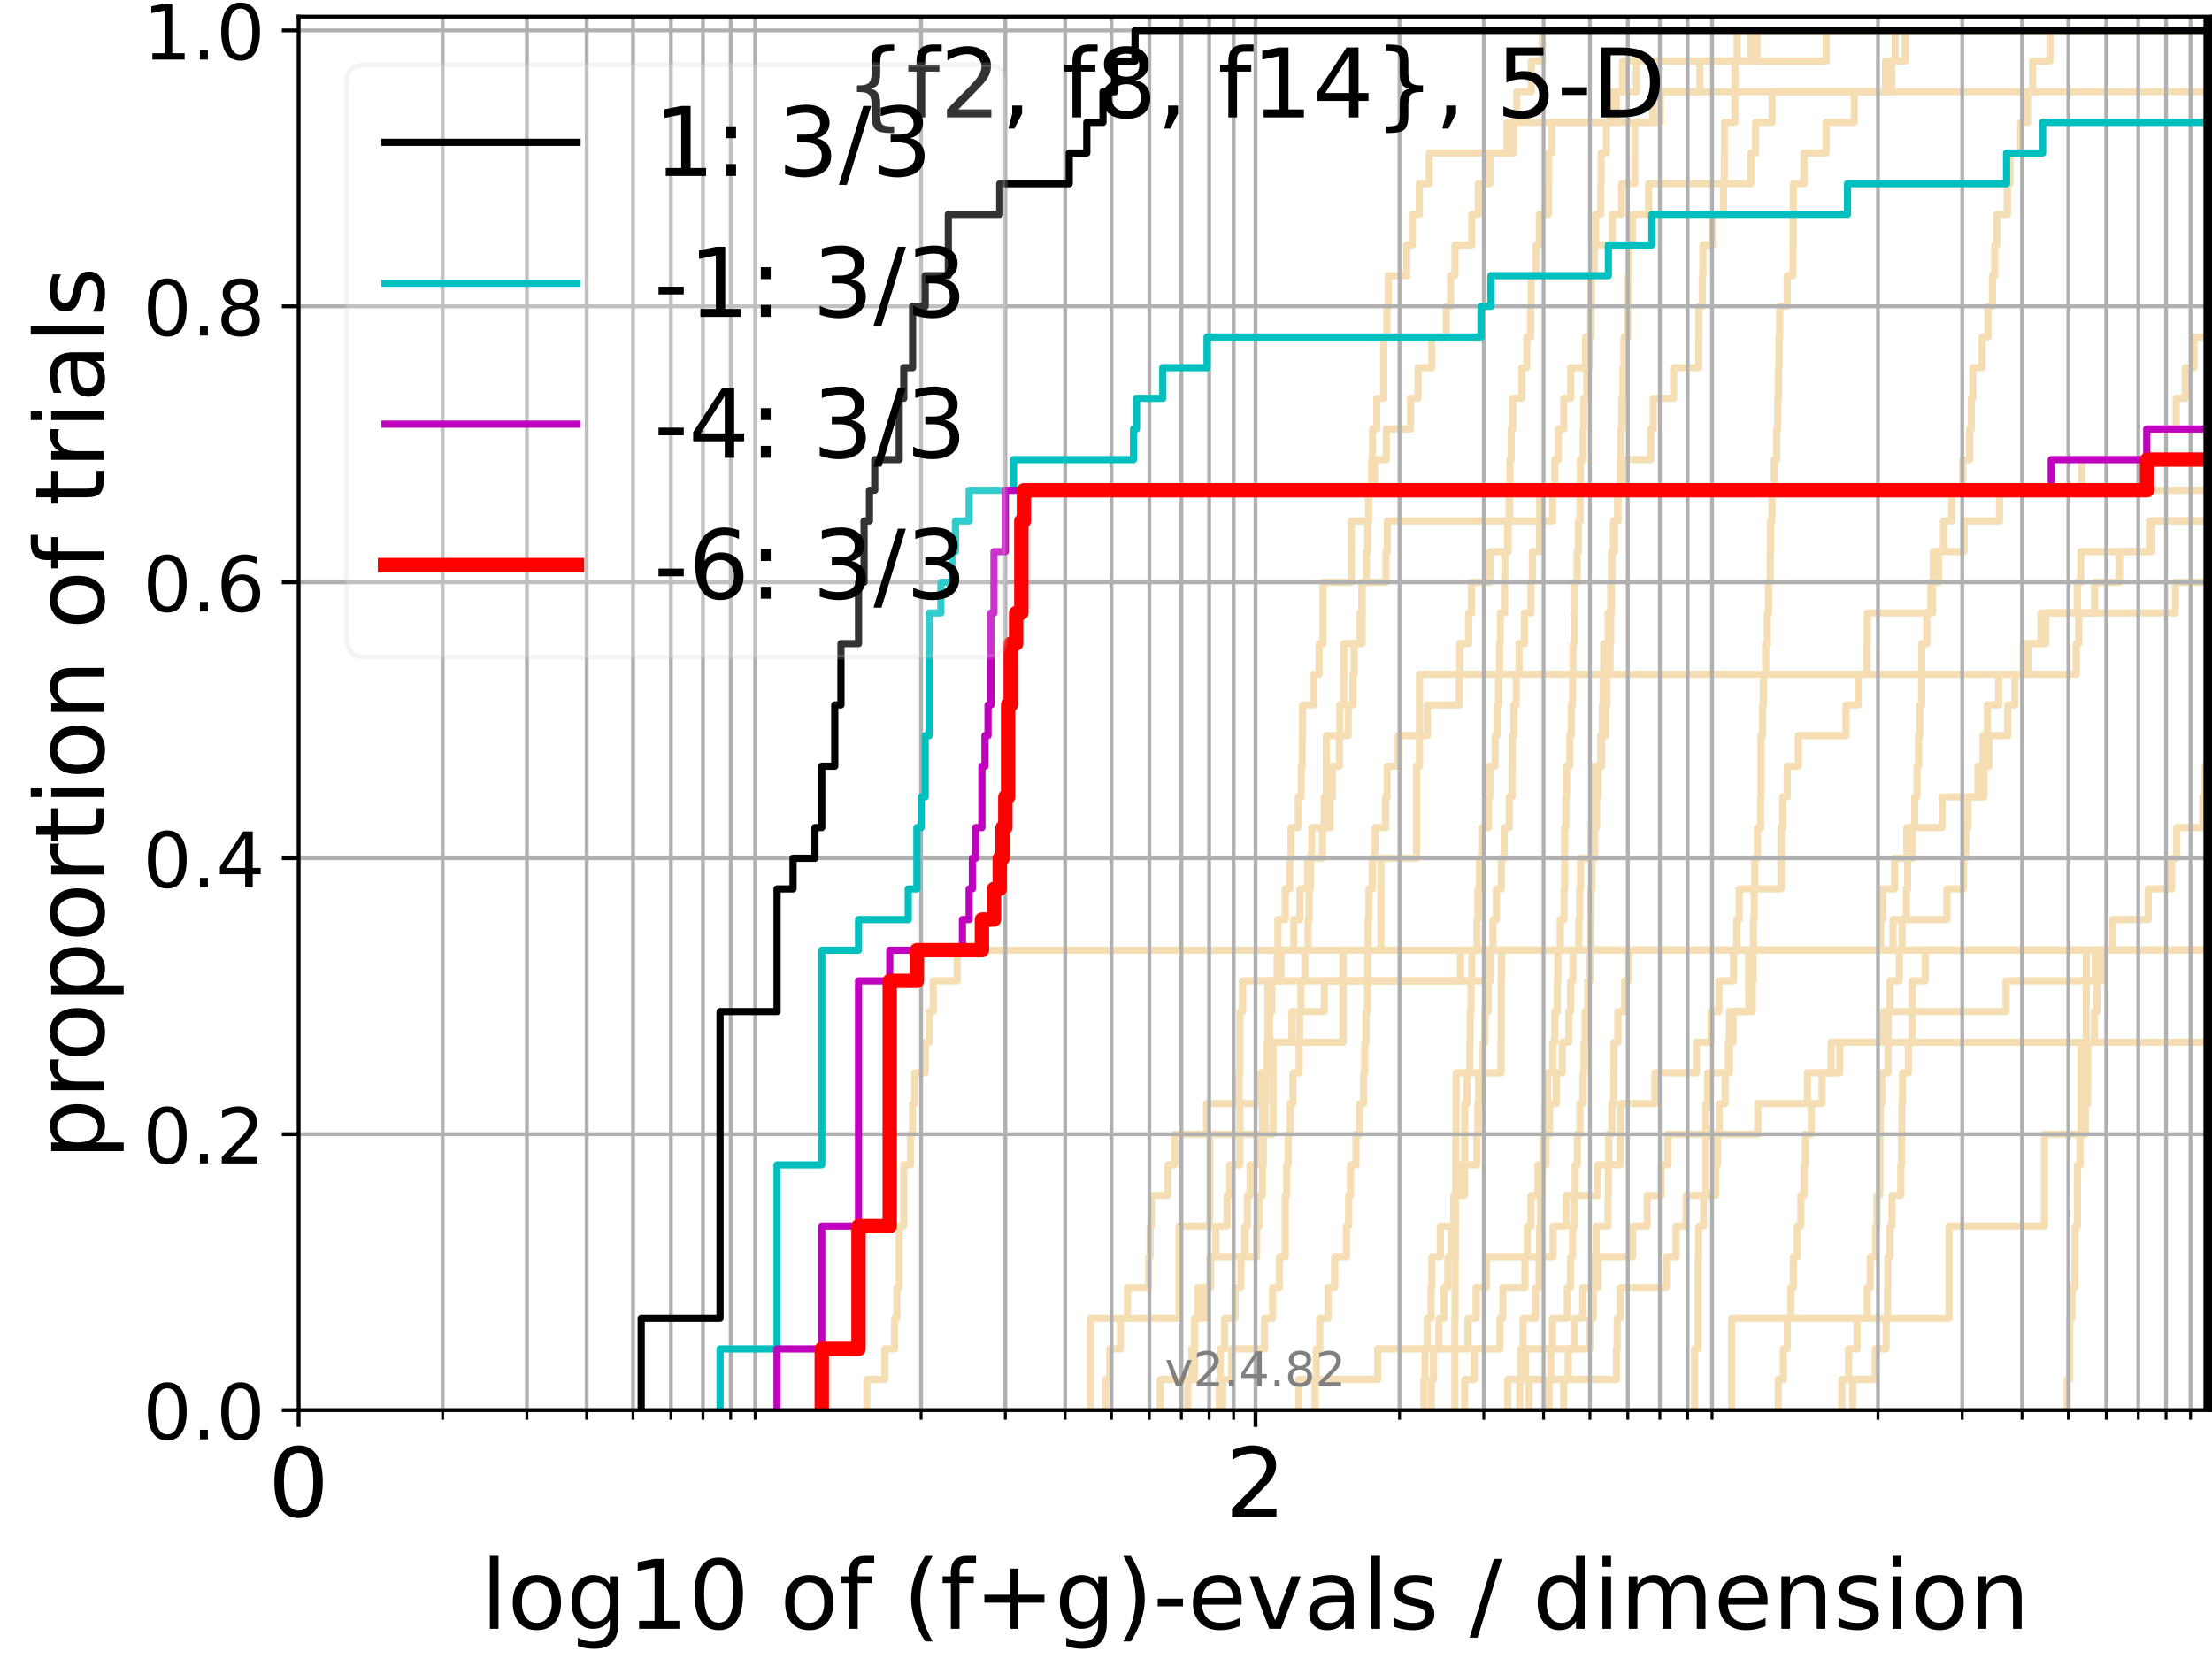 <?xml version="1.0" encoding="utf-8" standalone="no"?>
<!DOCTYPE svg PUBLIC "-//W3C//DTD SVG 1.1//EN"
  "http://www.w3.org/Graphics/SVG/1.1/DTD/svg11.dtd">
<!-- Created with matplotlib (https://matplotlib.org/) -->
<svg height="345.6pt" version="1.1" viewBox="0 0 460.8 345.6" width="460.8pt" xmlns="http://www.w3.org/2000/svg" xmlns:xlink="http://www.w3.org/1999/xlink">
 <defs>
  <style type="text/css">*{stroke-linecap:butt;stroke-linejoin:round;}</style>
 </defs>
 <g id="figure_1">
  <g id="patch_1">
   <path d="M 0 345.6 
L 460.8 345.6 
L 460.8 0 
L 0 0 
z
" style="fill:#ffffff;"/>
  </g>
  <g id="axes_1">
   <g id="patch_2">
    <path d="M 62.208 293.76 
L 460.8 293.76 
L 460.8 3.456 
L 62.208 3.456 
z
" style="fill:#ffffff;"/>
   </g>
   <g id="line2d_1">
    <path clip-path="url(#p9e65b5035e)" d="M 273.956 293.76 
L 273.956 287.373 
L 274.215 287.373 
L 274.215 280.985 
L 274.92 280.985 
L 274.92 274.598 
L 276.664 274.598 
L 276.664 268.211 
L 278.046 268.211 
L 278.046 261.823 
L 280.517 261.823 
L 280.517 255.436 
L 280.961 255.436 
L 280.961 249.049 
L 281.346 249.049 
L 281.346 242.661 
L 282.482 242.661 
L 282.482 236.274 
L 283.223 236.274 
L 283.223 229.887 
L 284.054 229.887 
L 284.054 223.499 
L 284.311 223.499 
L 284.311 217.112 
L 284.566 217.112 
L 284.566 210.725 
L 284.87 210.725 
L 284.87 204.337 
L 284.921 204.337 
L 284.921 197.95 
L 285.021 197.95 
L 285.021 191.563 
L 285.172 191.563 
L 285.172 185.175 
L 285.869 185.175 
L 285.869 178.788 
L 286.457 178.788 
L 286.457 172.401 
L 288.641 172.401 
L 288.641 166.013 
L 288.964 166.013 
L 288.964 159.626 
L 291.289 159.626 
L 291.289 153.239 
L 297.335 153.239 
L 297.335 146.851 
L 303.992 146.851 
L 303.992 140.464 
L 304.121 140.464 
L 304.121 134.077 
L 305.928 134.077 
L 305.928 127.69 
L 306.545 127.69 
L 306.545 121.302 
L 310.408 121.302 
L 310.408 114.915 
L 314.161 114.915 
L 314.161 108.528 
L 314.493 108.528 
L 314.493 102.14 
L 314.493 102.14 
L 314.493 102.14 
L 460.8 102.14 
" style="fill:none;stroke:#f5deb3;stroke-linecap:square;stroke-width:1.5;"/>
   </g>
   <g id="line2d_2">
    <path clip-path="url(#p9e65b5035e)" d="M 360.711 293.76 
L 360.711 274.598 
L 406.012 274.598 
L 406.012 255.436 
L 425.894 255.436 
L 425.894 236.274 
L 433.537 236.274 
L 433.537 217.112 
L 434.601 217.112 
L 434.601 197.95 
L 461.8 197.95 
" style="fill:none;stroke:#f5deb3;stroke-linecap:square;stroke-width:1.5;"/>
   </g>
   <g id="line2d_3">
    <path clip-path="url(#p9e65b5035e)" d="M 230.314 293.76 
L 230.314 287.373 
L 231.195 287.373 
L 231.195 280.985 
L 233.407 280.985 
L 233.407 274.598 
L 234.874 274.598 
L 234.874 268.211 
L 239.29 268.211 
L 239.29 261.823 
L 239.579 261.823 
L 239.579 255.436 
L 239.866 255.436 
L 239.866 249.049 
L 243.297 249.049 
L 243.297 242.661 
L 244.725 242.661 
L 244.725 236.274 
L 251.343 236.274 
L 251.343 229.887 
L 258.125 229.887 
L 258.125 223.499 
L 258.312 223.499 
L 258.312 217.112 
L 258.312 217.112 
L 258.312 210.725 
L 258.868 210.725 
L 258.868 204.337 
L 309.503 204.337 
L 309.503 197.95 
L 391.778 197.95 
L 391.778 191.563 
L 392.178 191.563 
L 392.178 185.175 
L 394.675 185.175 
L 394.675 178.788 
L 397.22 178.788 
L 397.22 172.401 
L 404.589 172.401 
L 404.589 166.013 
L 412.032 166.013 
L 412.032 159.626 
L 413.11 159.626 
L 413.11 153.239 
L 414.019 153.239 
L 414.019 146.851 
L 416.365 146.851 
L 416.365 140.464 
L 432.526 140.464 
L 432.526 134.077 
L 433.038 134.077 
L 433.038 127.69 
L 436.343 127.69 
L 436.343 121.302 
L 441.517 121.302 
L 441.517 114.915 
L 448.265 114.915 
L 448.265 108.528 
L 448.265 108.528 
L 448.265 108.528 
L 460.8 108.528 
" style="fill:none;stroke:#f5deb3;stroke-linecap:square;stroke-width:1.5;"/>
   </g>
   <g id="line2d_4">
    <path clip-path="url(#p9e65b5035e)" d="M 296.61 293.76 
L 296.61 287.373 
L 296.84 287.373 
L 296.84 280.985 
L 297.297 280.985 
L 297.297 274.598 
L 298.123 274.598 
L 298.123 268.211 
L 298.272 268.211 
L 298.272 261.823 
L 300.051 261.823 
L 300.051 255.436 
L 302.84 255.436 
L 302.84 249.049 
L 305.082 249.049 
L 305.082 242.661 
L 305.113 242.661 
L 305.113 236.274 
L 305.113 236.274 
L 305.113 229.887 
L 305.617 229.887 
L 305.617 223.499 
L 306.207 223.499 
L 306.207 217.112 
L 306.269 217.112 
L 306.269 210.725 
L 306.453 210.725 
L 306.453 204.337 
L 306.606 204.337 
L 306.606 197.95 
L 307.693 197.95 
L 307.693 191.563 
L 307.871 191.563 
L 307.871 185.175 
L 308.197 185.175 
L 308.197 178.788 
L 308.695 178.788 
L 308.695 172.401 
L 310.071 172.401 
L 310.071 166.013 
L 310.352 166.013 
L 310.352 159.626 
L 311.459 159.626 
L 311.459 153.239 
L 311.867 153.239 
L 311.867 146.851 
L 312.191 146.851 
L 312.191 140.464 
L 312.379 140.464 
L 312.379 134.077 
L 312.539 134.077 
L 312.539 127.69 
L 313.436 127.69 
L 313.436 121.302 
L 313.488 121.302 
L 313.488 114.915 
L 314.058 114.915 
L 314.058 108.528 
L 314.391 108.528 
L 314.391 102.14 
L 314.544 102.14 
L 314.544 95.753 
L 314.823 95.753 
L 314.823 89.366 
L 315.125 89.366 
L 315.125 82.978 
L 317.041 82.978 
L 317.041 76.591 
L 318.062 76.591 
L 318.062 70.204 
L 318.875 70.204 
L 318.875 63.816 
L 318.967 63.816 
L 318.967 57.429 
L 319.989 57.429 
L 319.989 51.042 
L 320.657 51.042 
L 320.657 44.654 
L 322.58 44.654 
L 322.58 38.267 
L 322.622 38.267 
L 322.622 31.88 
L 323.251 31.88 
L 323.251 25.492 
L 345.863 25.492 
L 345.863 19.105 
L 354.12 19.105 
L 354.12 12.718 
L 380.425 12.718 
L 380.425 6.33 
L 380.425 6.33 
L 380.425 6.33 
L 460.8 6.33 
" style="fill:none;stroke:#f5deb3;stroke-linecap:square;stroke-width:1.5;"/>
   </g>
   <g id="line2d_5">
    <path clip-path="url(#p9e65b5035e)" d="M 370.457 293.76 
L 370.457 287.373 
L 371.5 287.373 
L 371.5 280.985 
L 372.332 280.985 
L 372.332 274.598 
L 373.095 274.598 
L 373.095 268.211 
L 373.612 268.211 
L 373.612 261.823 
L 374.385 261.823 
L 374.385 255.436 
L 375.157 255.436 
L 375.157 249.049 
L 375.823 249.049 
L 375.823 242.661 
L 376.101 242.661 
L 376.101 236.274 
L 377.335 236.274 
L 377.335 229.887 
L 379.561 229.887 
L 379.561 223.499 
L 381.452 223.499 
L 381.452 217.112 
L 381.452 217.112 
L 381.452 217.112 
L 460.8 217.112 
" style="fill:none;stroke:#f5deb3;stroke-linecap:square;stroke-width:1.5;"/>
   </g>
   <g id="line2d_6"/>
   <g id="line2d_7">
    <path clip-path="url(#p9e65b5035e)" d="M 322.707 293.76 
L 322.707 287.373 
L 323.042 287.373 
L 323.042 280.985 
L 323.396 280.985 
L 323.396 274.598 
L 326.497 274.598 
L 326.497 268.211 
L 327.168 268.211 
L 327.168 261.823 
L 327.622 261.823 
L 327.622 255.436 
L 328.052 255.436 
L 328.052 249.049 
L 328.145 249.049 
L 328.145 242.661 
L 328.589 242.661 
L 328.589 236.274 
L 329.119 236.274 
L 329.119 229.887 
L 329.769 229.887 
L 329.769 223.499 
L 329.983 223.499 
L 329.983 217.112 
L 330.214 217.112 
L 330.214 210.725 
L 330.777 210.725 
L 330.777 204.337 
L 331.23 204.337 
L 331.23 197.95 
L 331.385 197.95 
L 331.385 191.563 
L 331.42 191.563 
L 331.42 185.175 
L 331.66 185.175 
L 331.66 178.788 
L 332.188 178.788 
L 332.188 172.401 
L 332.609 172.401 
L 332.609 166.013 
L 332.91 166.013 
L 332.91 159.626 
L 333.472 159.626 
L 333.472 153.239 
L 333.8 153.239 
L 333.8 146.851 
L 333.963 146.851 
L 333.963 140.464 
L 334.109 140.464 
L 334.109 134.077 
L 335.006 134.077 
L 335.006 127.69 
L 335.683 127.69 
L 335.683 121.302 
L 335.807 121.302 
L 335.807 114.915 
L 336.349 114.915 
L 336.349 108.528 
L 337.005 108.528 
L 337.005 102.14 
L 337.532 102.14 
L 337.532 95.753 
L 337.667 95.753 
L 337.667 89.366 
L 337.875 89.366 
L 337.875 82.978 
L 338.082 82.978 
L 338.082 76.591 
L 338.303 76.591 
L 338.303 70.204 
L 339.104 70.204 
L 339.104 63.816 
L 339.176 63.816 
L 339.176 57.429 
L 339.334 57.429 
L 339.334 51.042 
L 340.088 51.042 
L 340.088 44.654 
L 343.439 44.654 
L 343.439 38.267 
L 364.747 38.267 
L 364.747 31.88 
L 365.725 31.88 
L 365.725 25.492 
L 369.144 25.492 
L 369.144 19.105 
L 461.8 19.105 
" style="fill:none;stroke:#f5deb3;stroke-linecap:square;stroke-width:1.5;"/>
   </g>
   <g id="line2d_8">
    <path clip-path="url(#p9e65b5035e)" style="fill:none;stroke:#f5deb3;stroke-linecap:square;stroke-width:1.5;"/>
   </g>
   <g id="line2d_9">
    <path clip-path="url(#p9e65b5035e)" d="M 316.582 293.76 
L 316.582 287.373 
L 316.776 287.373 
L 316.776 280.985 
L 317.28 280.985 
L 317.28 274.598 
L 319.876 274.598 
L 319.876 268.211 
L 320.635 268.211 
L 320.635 261.823 
L 320.723 261.823 
L 320.723 255.436 
L 320.899 255.436 
L 320.899 249.049 
L 321.271 249.049 
L 321.271 242.661 
L 321.51 242.661 
L 321.51 236.274 
L 321.812 236.274 
L 321.812 229.887 
L 322.368 229.887 
L 322.368 223.499 
L 323.459 223.499 
L 323.459 217.112 
L 323.912 217.112 
L 323.912 210.725 
L 324.442 210.725 
L 324.442 204.337 
L 324.522 204.337 
L 324.522 197.95 
L 325.025 197.95 
L 325.025 191.563 
L 325.816 191.563 
L 325.816 185.175 
L 325.953 185.175 
L 325.953 178.788 
L 325.953 178.788 
L 325.953 172.401 
L 326.207 172.401 
L 326.207 166.013 
L 326.343 166.013 
L 326.343 159.626 
L 327.016 159.626 
L 327.016 153.239 
L 327.32 153.239 
L 327.32 146.851 
L 327.603 146.851 
L 327.603 140.464 
L 327.697 140.464 
L 327.697 134.077 
L 327.922 134.077 
L 327.922 127.69 
L 328.052 127.69 
L 328.052 121.302 
L 328.552 121.302 
L 328.552 114.915 
L 328.809 114.915 
L 328.809 108.528 
L 329.174 108.528 
L 329.174 102.14 
L 329.21 102.14 
L 329.21 95.753 
L 329.822 95.753 
L 329.822 89.366 
L 329.947 89.366 
L 329.947 82.978 
L 330.549 82.978 
L 330.549 76.591 
L 331.056 76.591 
L 331.056 70.204 
L 331.437 70.204 
L 331.437 63.816 
L 331.523 63.816 
L 331.523 57.429 
L 332.103 57.429 
L 332.103 51.042 
L 332.391 51.042 
L 332.391 44.654 
L 333.472 44.654 
L 333.472 38.267 
L 333.554 38.267 
L 333.554 31.88 
L 334.656 31.88 
L 334.656 25.492 
L 335.401 25.492 
L 335.401 19.105 
L 340.899 19.105 
L 340.899 12.718 
L 361.886 12.718 
L 361.886 6.33 
L 361.886 6.33 
L 361.886 6.33 
L 460.8 6.33 
" style="fill:none;stroke:#f5deb3;stroke-linecap:square;stroke-width:1.5;"/>
   </g>
   <g id="line2d_10">
    <path clip-path="url(#p9e65b5035e)" style="fill:none;stroke:#f5deb3;stroke-linecap:square;stroke-width:1.5;"/>
   </g>
   <g id="line2d_11">
    <path clip-path="url(#p9e65b5035e)" style="fill:none;stroke:#f5deb3;stroke-linecap:square;stroke-width:1.5;"/>
   </g>
   <g id="line2d_12">
    <path clip-path="url(#p9e65b5035e)" d="M 247.447 293.76 
L 247.447 287.373 
L 248.862 287.373 
L 248.862 280.985 
L 248.862 280.985 
L 248.862 274.598 
L 249.553 274.598 
L 249.553 268.211 
L 252.211 268.211 
L 252.211 261.823 
L 259.326 261.823 
L 259.326 255.436 
L 259.87 255.436 
L 259.87 249.049 
L 260.406 249.049 
L 260.406 242.661 
L 262.488 242.661 
L 262.488 236.274 
L 262.994 236.274 
L 262.994 229.887 
L 263.493 229.887 
L 263.493 223.499 
L 263.987 223.499 
L 263.987 217.112 
L 264.475 217.112 
L 264.475 210.725 
L 264.958 210.725 
L 264.958 204.337 
L 266.837 204.337 
L 266.837 197.95 
L 269.51 197.95 
L 269.51 191.563 
L 270.788 191.563 
L 270.788 185.175 
L 272.434 185.175 
L 272.434 178.788 
L 273.235 178.788 
L 273.235 172.401 
L 275.863 172.401 
L 275.863 166.013 
L 276.296 166.013 
L 276.296 159.626 
L 276.296 159.626 
L 276.296 153.239 
L 280.851 153.239 
L 280.851 146.851 
L 281.837 146.851 
L 281.837 140.464 
L 282.107 140.464 
L 282.107 134.077 
L 283.744 134.077 
L 283.744 127.69 
L 283.744 127.69 
L 283.744 121.302 
L 288.733 121.302 
L 288.733 114.915 
L 289.009 114.915 
L 289.009 108.528 
L 320.745 108.528 
L 320.745 102.14 
L 320.745 102.14 
L 320.745 102.14 
L 460.8 102.14 
" style="fill:none;stroke:#f5deb3;stroke-linecap:square;stroke-width:1.5;"/>
   </g>
   <g id="line2d_13">
    <path clip-path="url(#p9e65b5035e)" d="M 353.014 293.76 
L 353.014 287.373 
L 353.014 287.373 
L 353.014 280.985 
L 353.761 280.985 
L 353.761 274.598 
L 353.761 274.598 
L 353.761 268.211 
L 353.772 268.211 
L 353.772 261.823 
L 353.844 261.823 
L 353.844 255.436 
L 354.898 255.436 
L 354.898 249.049 
L 355.376 249.049 
L 355.376 242.661 
L 355.376 242.661 
L 355.376 236.274 
L 355.376 236.274 
L 355.376 229.887 
L 355.731 229.887 
L 355.731 223.499 
L 360.27 223.499 
L 360.27 217.112 
L 360.27 217.112 
L 360.27 210.725 
L 364.298 210.725 
L 364.298 204.337 
L 364.298 204.337 
L 364.298 197.95 
L 364.298 197.95 
L 364.298 197.95 
L 460.8 197.95 
" style="fill:none;stroke:#f5deb3;stroke-linecap:square;stroke-width:1.5;"/>
   </g>
   <g id="line2d_14">
    <path clip-path="url(#p9e65b5035e)" d="M 270.578 293.76 
L 270.578 287.373 
L 286.989 287.373 
L 286.989 280.985 
L 305.804 280.985 
L 305.804 274.598 
L 307.514 274.598 
L 307.514 268.211 
L 309.674 268.211 
L 309.674 261.823 
L 323.541 261.823 
L 323.541 255.436 
L 326.265 255.436 
L 326.265 249.049 
L 332.86 249.049 
L 332.86 242.661 
L 337.517 242.661 
L 337.517 236.274 
L 337.592 236.274 
L 337.592 229.887 
L 344.751 229.887 
L 344.751 223.499 
L 353.379 223.499 
L 353.379 217.112 
L 356.433 217.112 
L 356.433 210.725 
L 358.065 210.725 
L 358.065 204.337 
L 361.12 204.337 
L 361.12 197.95 
L 361.792 197.95 
L 361.792 191.563 
L 362.301 191.563 
L 362.301 185.175 
L 371.013 185.175 
L 371.013 178.788 
L 371.027 178.788 
L 371.027 172.401 
L 371.377 172.401 
L 371.377 166.013 
L 372.319 166.013 
L 372.319 159.626 
L 374.621 159.626 
L 374.621 153.239 
L 384.555 153.239 
L 384.555 146.851 
L 387.103 146.851 
L 387.103 140.464 
L 388.903 140.464 
L 388.903 134.077 
L 388.972 134.077 
L 388.972 127.69 
L 402.215 127.69 
L 402.215 121.302 
L 403.816 121.302 
L 403.816 114.915 
L 409.123 114.915 
L 409.123 108.528 
L 416.522 108.528 
L 416.522 102.14 
L 433.666 102.14 
L 433.666 95.753 
L 447.264 95.753 
L 447.264 89.366 
L 453.341 89.366 
L 453.341 82.978 
L 455.222 82.978 
L 455.222 76.591 
L 457.036 76.591 
L 457.036 70.204 
L 457.036 70.204 
L 457.036 70.204 
L 460.8 70.204 
" style="fill:none;stroke:#f5deb3;stroke-linecap:square;stroke-width:1.5;"/>
   </g>
   <g id="line2d_15">
    <path clip-path="url(#p9e65b5035e)" style="fill:none;stroke:#f5deb3;stroke-linecap:square;stroke-width:1.5;"/>
   </g>
   <g id="line2d_16">
    <path clip-path="url(#p9e65b5035e)" d="M 325.738 293.76 
L 325.738 287.373 
L 326.709 287.373 
L 326.709 280.985 
L 327.94 280.985 
L 327.94 274.598 
L 329.697 274.598 
L 329.697 268.211 
L 331.643 268.211 
L 331.643 261.823 
L 332.525 261.823 
L 332.525 255.436 
L 334.99 255.436 
L 334.99 249.049 
L 335.054 249.049 
L 335.054 242.661 
L 335.117 242.661 
L 335.117 236.274 
L 335.792 236.274 
L 335.792 229.887 
L 336.164 229.887 
L 336.164 223.499 
L 336.21 223.499 
L 336.21 217.112 
L 337.051 217.112 
L 337.051 210.725 
L 338.45 210.725 
L 338.45 204.337 
L 339.306 204.337 
L 339.306 197.95 
L 461.8 197.95 
" style="fill:none;stroke:#f5deb3;stroke-linecap:square;stroke-width:1.5;"/>
   </g>
   <g id="line2d_17">
    <path clip-path="url(#p9e65b5035e)" d="M 383.703 293.76 
L 383.703 287.373 
L 385.106 287.373 
L 385.106 280.985 
L 386.865 280.985 
L 386.865 274.598 
L 388.962 274.598 
L 388.962 268.211 
L 389.619 268.211 
L 389.619 261.823 
L 390.71 261.823 
L 390.71 255.436 
L 391.033 255.436 
L 391.033 249.049 
L 391.607 249.049 
L 391.607 242.661 
L 391.607 242.661 
L 391.607 236.274 
L 391.671 236.274 
L 391.671 229.887 
L 392.025 229.887 
L 392.025 223.499 
L 393.331 223.499 
L 393.331 217.112 
L 393.352 217.112 
L 393.352 210.725 
L 393.717 210.725 
L 393.717 204.337 
L 395.666 204.337 
L 395.666 197.95 
L 396.233 197.95 
L 396.233 191.563 
L 397.126 191.563 
L 397.126 185.175 
L 397.397 185.175 
L 397.397 178.788 
L 398.384 178.788 
L 398.384 172.401 
L 398.865 172.401 
L 398.865 166.013 
L 399.345 166.013 
L 399.345 159.626 
L 399.695 159.626 
L 399.695 153.239 
L 399.943 153.239 
L 399.943 146.851 
L 400.334 146.851 
L 400.334 140.464 
L 400.345 140.464 
L 400.345 134.077 
L 401.398 134.077 
L 401.398 127.69 
L 402.619 127.69 
L 402.619 121.302 
L 402.765 121.302 
L 402.765 114.915 
L 404.865 114.915 
L 404.865 108.528 
L 406.598 108.528 
L 406.598 102.14 
L 408.885 102.14 
L 408.885 95.753 
L 410.326 95.753 
L 410.326 89.366 
L 410.664 89.366 
L 410.664 82.978 
L 410.964 82.978 
L 410.964 76.591 
L 412.914 76.591 
L 412.914 70.204 
L 414.129 70.204 
L 414.129 63.816 
L 415.07 63.816 
L 415.07 57.429 
L 415.539 57.429 
L 415.539 51.042 
L 415.969 51.042 
L 415.969 44.654 
L 418.165 44.654 
L 418.165 38.267 
L 418.691 38.267 
L 418.691 31.88 
L 420.956 31.88 
L 420.956 25.492 
L 422.363 25.492 
L 422.363 19.105 
L 423.429 19.105 
L 423.429 12.718 
L 427.016 12.718 
L 427.016 6.33 
L 427.016 6.33 
L 427.016 6.33 
L 460.8 6.33 
" style="fill:none;stroke:#f5deb3;stroke-linecap:square;stroke-width:1.5;"/>
   </g>
   <g id="line2d_18">
    <path clip-path="url(#p9e65b5035e)" d="M 241.684 293.76 
L 241.684 287.373 
L 248.278 287.373 
L 248.278 280.985 
L 248.862 280.985 
L 248.862 274.598 
L 251.013 274.598 
L 251.013 268.211 
L 251.996 268.211 
L 251.996 261.823 
L 253.272 261.823 
L 253.272 255.436 
L 255.618 255.436 
L 255.618 249.049 
L 256.209 249.049 
L 256.209 242.661 
L 258.312 242.661 
L 258.312 236.274 
L 258.312 236.274 
L 258.312 229.887 
L 262.658 229.887 
L 262.658 223.499 
L 264.475 223.499 
L 264.475 217.112 
L 269.149 217.112 
L 269.149 210.725 
L 275.863 210.725 
L 275.863 204.337 
L 304.251 204.337 
L 304.251 197.95 
L 394.35 197.95 
L 394.35 191.563 
L 405.579 191.563 
L 405.579 185.175 
L 409.012 185.175 
L 409.012 178.788 
L 409.5 178.788 
L 409.5 172.401 
L 409.974 172.401 
L 409.974 166.013 
L 413.313 166.013 
L 413.313 159.626 
L 414.315 159.626 
L 414.315 153.239 
L 418.242 153.239 
L 418.242 146.851 
L 419.73 146.851 
L 419.73 140.464 
L 421.49 140.464 
L 421.49 134.077 
L 425.155 134.077 
L 425.155 127.69 
L 453.189 127.69 
L 453.189 121.302 
L 459.865 121.302 
L 459.865 114.915 
L 461.8 114.915 
" style="fill:none;stroke:#f5deb3;stroke-linecap:square;stroke-width:1.5;"/>
   </g>
   <g id="line2d_19">
    <path clip-path="url(#p9e65b5035e)" d="M 430.658 293.76 
L 430.658 287.373 
L 431.128 287.373 
L 431.146 274.598 
L 431.659 274.598 
L 431.659 268.211 
L 432.208 268.211 
L 432.307 255.436 
L 432.762 255.436 
L 432.802 242.661 
L 433.299 242.661 
L 433.299 236.274 
L 434.405 236.274 
L 434.405 229.887 
L 434.895 229.887 
L 434.9 217.112 
L 436.288 217.112 
L 436.288 210.725 
L 436.86 210.725 
L 436.86 204.337 
L 437.837 204.337 
L 437.837 197.95 
L 461.8 197.95 
L 461.8 197.95 
" style="fill:none;stroke:#f5deb3;stroke-linecap:square;stroke-width:1.5;"/>
   </g>
   <g id="line2d_20">
    <path clip-path="url(#p9e65b5035e)" d="M 254.715 293.76 
L 254.715 287.373 
L 256.599 287.373 
L 256.599 280.985 
L 263.41 280.985 
L 263.41 274.598 
L 265.118 274.598 
L 265.118 268.211 
L 266.529 268.211 
L 266.529 261.823 
L 267.746 261.823 
L 267.746 255.436 
L 267.746 255.436 
L 267.746 249.049 
L 268.046 249.049 
L 268.046 242.661 
L 268.342 242.661 
L 268.342 236.274 
L 268.784 236.274 
L 268.784 229.887 
L 269.366 229.887 
L 269.366 223.499 
L 270.648 223.499 
L 270.648 217.112 
L 270.718 217.112 
L 270.718 210.725 
L 270.997 210.725 
L 270.997 204.337 
L 271.824 204.337 
L 271.824 197.95 
L 272.502 197.95 
L 272.502 191.563 
L 272.703 191.563 
L 272.703 185.175 
L 272.97 185.175 
L 272.97 178.788 
L 275.488 178.788 
L 275.488 172.401 
L 277.089 172.401 
L 277.089 166.013 
L 277.57 166.013 
L 277.57 159.626 
L 279.04 159.626 
L 279.04 153.239 
L 279.097 153.239 
L 279.097 146.851 
L 279.898 146.851 
L 279.898 140.464 
L 279.955 140.464 
L 279.955 134.077 
L 283.275 134.077 
L 283.275 127.69 
L 283.693 127.69 
L 283.693 121.302 
L 284.668 121.302 
L 284.668 114.915 
L 284.921 114.915 
L 284.921 108.528 
L 285.122 108.528 
L 285.122 102.14 
L 286.359 102.14 
L 286.359 95.753 
L 288.779 95.753 
L 288.779 89.366 
L 293.826 89.366 
L 293.826 82.978 
L 295.399 82.978 
L 295.399 76.591 
L 298.272 76.591 
L 298.272 70.204 
L 301.278 70.204 
L 301.278 63.816 
L 302.202 63.816 
L 302.202 57.429 
L 303.106 57.429 
L 303.106 51.042 
L 306.606 51.042 
L 306.606 44.654 
L 307.96 44.654 
L 307.96 38.267 
L 310.352 38.267 
L 310.352 31.88 
L 315.301 31.88 
L 315.301 25.492 
L 315.971 25.492 
L 315.971 19.105 
L 318.99 19.105 
L 318.99 12.718 
L 321.271 12.718 
L 321.271 6.33 
L 321.271 6.33 
L 321.271 6.33 
L 460.8 6.33 
" style="fill:none;stroke:#f5deb3;stroke-linecap:square;stroke-width:1.5;"/>
   </g>
   <g id="line2d_21">
    <path clip-path="url(#p9e65b5035e)" d="M 303.073 293.76 
L 303.073 287.373 
L 303.073 287.373 
L 303.073 280.985 
L 303.073 280.985 
L 303.073 274.598 
L 303.139 274.598 
L 303.139 268.211 
L 303.139 268.211 
L 303.139 261.823 
L 303.172 261.823 
L 303.172 255.436 
L 303.172 255.436 
L 303.172 249.049 
L 303.238 249.049 
L 303.238 242.661 
L 303.271 242.661 
L 303.271 236.274 
L 303.337 236.274 
L 303.337 229.887 
L 303.337 229.887 
L 303.337 223.499 
L 312.698 223.499 
L 312.698 217.112 
L 312.725 217.112 
L 312.725 210.725 
L 312.725 210.725 
L 312.725 204.337 
L 312.778 204.337 
L 312.778 197.95 
L 312.778 197.95 
L 312.778 197.95 
L 460.8 197.95 
" style="fill:none;stroke:#f5deb3;stroke-linecap:square;stroke-width:1.5;"/>
   </g>
   <g id="line2d_22">
    <path clip-path="url(#p9e65b5035e)" d="M 253.999 293.76 
L 253.999 287.373 
L 254.205 287.373 
L 254.205 280.985 
L 255.119 280.985 
L 255.119 274.598 
L 257.273 274.598 
L 257.273 268.211 
L 258.498 268.211 
L 258.498 261.823 
L 261.805 261.823 
L 261.805 255.436 
L 262.319 255.436 
L 262.319 249.049 
L 262.994 249.049 
L 262.994 242.661 
L 263.161 242.661 
L 263.161 236.274 
L 263.576 236.274 
L 263.576 229.887 
L 263.658 229.887 
L 263.658 223.499 
L 264.069 223.499 
L 264.069 217.112 
L 264.15 217.112 
L 264.15 210.725 
L 264.15 210.725 
L 264.15 204.337 
L 266.064 204.337 
L 266.064 197.95 
L 266.219 197.95 
L 266.219 191.563 
L 267.746 191.563 
L 267.746 185.175 
L 268.711 185.175 
L 268.711 178.788 
L 268.93 178.788 
L 268.93 172.401 
L 270.437 172.401 
L 270.437 166.013 
L 271.067 166.013 
L 271.067 159.626 
L 271.275 159.626 
L 271.275 153.239 
L 271.344 153.239 
L 271.344 146.851 
L 273.63 146.851 
L 273.63 140.464 
L 274.792 140.464 
L 274.792 134.077 
L 275.613 134.077 
L 275.613 127.69 
L 275.613 127.69 
L 275.613 121.302 
L 281.511 121.302 
L 281.511 114.915 
L 281.511 114.915 
L 281.511 108.528 
L 285.122 108.528 
L 285.122 102.14 
L 285.72 102.14 
L 285.72 95.753 
L 285.918 95.753 
L 285.918 89.366 
L 286.796 89.366 
L 286.796 82.978 
L 288.269 82.978 
L 288.269 76.591 
L 288.269 76.591 
L 288.269 70.204 
L 288.918 70.204 
L 288.918 63.816 
L 289.193 63.816 
L 289.193 57.429 
L 293.039 57.429 
L 293.039 51.042 
L 294.235 51.042 
L 294.235 44.654 
L 295.675 44.654 
L 295.675 38.267 
L 297.75 38.267 
L 297.75 31.88 
L 313.955 31.88 
L 313.955 25.492 
L 336.732 25.492 
L 336.732 19.105 
L 338.038 19.105 
L 338.038 12.718 
L 366.013 12.718 
L 366.013 6.33 
L 366.013 6.33 
L 366.013 6.33 
L 460.8 6.33 
" style="fill:none;stroke:#f5deb3;stroke-linecap:square;stroke-width:1.5;"/>
   </g>
   <g id="line2d_23">
    <path clip-path="url(#p9e65b5035e)" d="M 385.965 293.76 
L 385.965 287.373 
L 390.666 287.373 
L 390.666 280.985 
L 392.9 280.985 
L 392.9 274.598 
L 393.187 274.598 
L 393.187 268.211 
L 393.269 268.211 
L 393.269 261.823 
L 393.705 261.823 
L 393.705 255.436 
L 394.144 255.436 
L 394.144 249.049 
L 395.978 249.049 
L 395.978 242.661 
L 396.109 242.661 
L 396.109 236.274 
L 396.194 236.274 
L 396.194 229.887 
L 396.317 229.887 
L 396.317 223.499 
L 397.535 223.499 
L 397.535 217.112 
L 398.31 217.112 
L 398.31 210.725 
L 398.336 210.725 
L 398.336 204.337 
L 401.054 204.337 
L 401.054 197.95 
L 461.8 197.95 
" style="fill:none;stroke:#f5deb3;stroke-linecap:square;stroke-width:1.5;"/>
   </g>
   <g id="line2d_24">
    <path clip-path="url(#p9e65b5035e)" d="M 305.113 293.76 
L 305.113 287.373 
L 307.123 287.373 
L 307.123 280.985 
L 312.459 280.985 
L 312.459 274.598 
L 313.069 274.598 
L 313.069 268.211 
L 317.685 268.211 
L 317.685 261.823 
L 318.179 261.823 
L 318.179 255.436 
L 318.944 255.436 
L 318.944 249.049 
L 320.369 249.049 
L 320.369 242.661 
L 322.027 242.661 
L 322.027 236.274 
L 322.812 236.274 
L 322.812 229.887 
L 324.198 229.887 
L 324.198 223.499 
L 325.462 223.499 
L 325.462 217.112 
L 326.805 217.112 
L 326.805 210.725 
L 327.187 210.725 
L 327.187 204.337 
L 327.678 204.337 
L 327.678 197.95 
L 328.901 197.95 
L 328.901 191.563 
L 329.083 191.563 
L 329.083 185.175 
L 329.265 185.175 
L 329.265 178.788 
L 331.488 178.788 
L 331.488 172.401 
L 331.643 172.401 
L 331.643 166.013 
L 332.018 166.013 
L 332.018 159.626 
L 333.653 159.626 
L 333.653 153.239 
L 334.495 153.239 
L 334.495 146.851 
L 334.783 146.851 
L 334.783 140.464 
L 335.401 140.464 
L 335.401 134.077 
L 335.542 134.077 
L 335.542 127.69 
L 335.558 127.69 
L 335.558 121.302 
L 335.73 121.302 
L 335.73 114.915 
L 336.102 114.915 
L 336.102 108.528 
L 337.066 108.528 
L 337.066 102.14 
L 337.919 102.14 
L 337.919 95.753 
L 343.894 95.753 
L 343.894 89.366 
L 344.407 89.366 
L 344.407 82.978 
L 348.648 82.978 
L 348.648 76.591 
L 353.885 76.591 
L 353.885 70.204 
L 353.936 70.204 
L 353.936 63.816 
L 354.617 63.816 
L 354.617 57.429 
L 354.758 57.429 
L 354.758 51.042 
L 356.694 51.042 
L 356.694 44.654 
L 359.041 44.654 
L 359.041 38.267 
L 359.186 38.267 
L 359.186 31.88 
L 359.25 31.88 
L 359.25 25.492 
L 361.406 25.492 
L 361.406 19.105 
L 361.423 19.105 
L 361.423 12.718 
L 364.723 12.718 
L 364.723 6.33 
L 364.723 6.33 
L 364.723 6.33 
L 460.8 6.33 
" style="fill:none;stroke:#f5deb3;stroke-linecap:square;stroke-width:1.5;"/>
   </g>
   <g id="line2d_25">
    <path clip-path="url(#p9e65b5035e)" style="fill:none;stroke:#f5deb3;stroke-linecap:square;stroke-width:1.5;"/>
   </g>
   <g id="line2d_26">
    <path clip-path="url(#p9e65b5035e)" d="M 318.528 293.76 
L 318.528 287.373 
L 336.747 287.373 
L 336.747 280.985 
L 336.884 280.985 
L 336.884 274.598 
L 337.517 274.598 
L 337.517 268.211 
L 347.14 268.211 
L 347.14 261.823 
L 349.165 261.823 
L 349.165 255.436 
L 351.274 255.436 
L 351.274 249.049 
L 357.38 249.049 
L 357.38 242.661 
L 357.757 242.661 
L 357.757 236.274 
L 358.14 236.274 
L 358.14 229.887 
L 359.386 229.887 
L 359.386 223.499 
L 360.049 223.499 
L 360.049 217.112 
L 361.016 217.112 
L 361.016 210.725 
L 365.033 210.725 
L 365.033 204.337 
L 365.239 204.337 
L 365.239 197.95 
L 365.278 197.95 
L 365.278 191.563 
L 365.443 191.563 
L 365.443 185.175 
L 365.553 185.175 
L 365.553 178.788 
L 366.121 178.788 
L 366.121 172.401 
L 366.804 172.401 
L 366.804 166.013 
L 366.865 166.013 
L 366.865 159.626 
L 366.865 159.626 
L 366.865 153.239 
L 367.19 153.239 
L 367.19 146.851 
L 367.341 146.851 
L 367.341 140.464 
L 367.811 140.464 
L 367.811 134.077 
L 368.167 134.077 
L 368.167 127.69 
L 368.431 127.69 
L 368.431 121.302 
L 368.767 121.302 
L 368.767 114.915 
L 368.811 114.915 
L 368.811 108.528 
L 369.136 108.528 
L 369.136 102.14 
L 369.631 102.14 
L 369.631 95.753 
L 370.12 95.753 
L 370.12 89.366 
L 370.338 89.366 
L 370.338 82.978 
L 370.485 82.978 
L 370.485 76.591 
L 370.604 76.591 
L 370.604 70.204 
L 370.743 70.204 
L 370.743 63.816 
L 372.305 63.816 
L 372.305 57.429 
L 373.521 57.429 
L 373.521 51.042 
L 373.553 51.042 
L 373.553 44.654 
L 373.586 44.654 
L 373.586 38.267 
L 375.805 38.267 
L 375.805 31.88 
L 380.398 31.88 
L 380.398 25.492 
L 386.277 25.492 
L 386.277 19.105 
L 394.091 19.105 
L 394.091 12.718 
L 394.786 12.718 
L 394.786 6.33 
L 394.786 6.33 
L 394.786 6.33 
L 460.8 6.33 
" style="fill:none;stroke:#f5deb3;stroke-linecap:square;stroke-width:1.5;"/>
   </g>
   <g id="line2d_27">
    <path clip-path="url(#p9e65b5035e)" d="M 314.109 293.76 
L 314.109 287.373 
L 317.803 287.373 
L 317.803 280.985 
L 331.195 280.985 
L 331.195 274.598 
L 331.916 274.598 
L 331.916 268.211 
L 332.893 268.211 
L 332.893 261.823 
L 340.103 261.823 
L 340.103 255.436 
L 343.138 255.436 
L 343.138 249.049 
L 346.06 249.049 
L 346.06 242.661 
L 347.415 242.661 
L 347.415 236.274 
L 366.168 236.274 
L 366.168 229.887 
L 376.528 229.887 
L 376.528 223.499 
L 383.258 223.499 
L 383.258 217.112 
L 392.355 217.112 
L 392.355 210.725 
L 417.902 210.725 
L 417.902 204.337 
L 436.447 204.337 
L 436.447 197.95 
L 440.114 197.95 
L 440.114 191.563 
L 447.51 191.563 
L 447.51 185.175 
L 452.388 185.175 
L 452.388 178.788 
L 453.463 178.788 
L 453.463 172.401 
L 458.892 172.401 
L 458.892 166.013 
L 459.354 166.013 
L 459.354 159.626 
L 461.272 159.626 
L 461.272 153.239 
L 461.8 153.239 
" style="fill:none;stroke:#f5deb3;stroke-linecap:square;stroke-width:1.5;"/>
   </g>
   <g id="line2d_28">
    <path clip-path="url(#p9e65b5035e)" d="M 298.198 293.76 
L 298.198 287.373 
L 298.641 287.373 
L 298.641 280.985 
L 299.765 280.985 
L 299.765 274.598 
L 300.826 274.598 
L 300.826 268.211 
L 301.622 268.211 
L 301.622 261.823 
L 302.37 261.823 
L 302.37 255.436 
L 303.073 255.436 
L 303.073 249.049 
L 303.862 249.049 
L 303.862 242.661 
L 307.633 242.661 
L 307.633 236.274 
L 307.871 236.274 
L 307.871 229.887 
L 308.049 229.887 
L 308.049 223.499 
L 308.956 223.499 
L 308.956 217.112 
L 309.331 217.112 
L 309.331 210.725 
L 310.014 210.725 
L 310.014 204.337 
L 310.436 204.337 
L 310.436 197.95 
L 311.02 197.95 
L 311.02 191.563 
L 311.732 191.563 
L 311.732 185.175 
L 312.752 185.175 
L 312.752 178.788 
L 313.357 178.788 
L 313.357 172.401 
L 314.417 172.401 
L 314.417 166.013 
L 314.974 166.013 
L 314.974 159.626 
L 315.025 159.626 
L 315.025 153.239 
L 315.376 153.239 
L 315.376 146.851 
L 315.847 146.851 
L 315.847 140.464 
L 316.436 140.464 
L 316.436 134.077 
L 317.566 134.077 
L 317.566 127.69 
L 318.921 127.69 
L 318.921 121.302 
L 319.219 121.302 
L 319.219 114.915 
L 320.723 114.915 
L 320.723 108.528 
L 323.438 108.528 
L 323.438 102.14 
L 323.891 102.14 
L 323.891 95.753 
L 324.664 95.753 
L 324.664 89.366 
L 325.777 89.366 
L 325.777 82.978 
L 327.206 82.978 
L 327.206 76.591 
L 330.302 76.591 
L 330.302 70.204 
L 331.316 70.204 
L 331.316 63.816 
L 331.454 63.816 
L 331.454 57.429 
L 332.086 57.429 
L 332.086 51.042 
L 335.885 51.042 
L 335.885 44.654 
L 337.801 44.654 
L 337.801 38.267 
L 340.537 38.267 
L 340.537 31.88 
L 340.551 31.88 
L 340.551 25.492 
L 344.267 25.492 
L 344.267 19.105 
L 392.758 19.105 
L 392.758 12.718 
L 396.898 12.718 
L 396.898 6.33 
L 396.898 6.33 
L 396.898 6.33 
L 460.8 6.33 
" style="fill:none;stroke:#f5deb3;stroke-linecap:square;stroke-width:1.5;"/>
   </g>
   <g id="line2d_29">
    <path clip-path="url(#p9e65b5035e)" d="M 227.174 293.76 
L 227.174 287.373 
L 227.174 287.373 
L 227.174 280.985 
L 227.174 280.985 
L 227.174 274.598 
L 245.61 274.598 
L 245.61 268.211 
L 245.61 268.211 
L 245.61 261.823 
L 245.61 261.823 
L 245.61 255.436 
L 251.996 255.436 
L 251.996 249.049 
L 251.996 249.049 
L 251.996 242.661 
L 251.996 242.661 
L 251.996 236.274 
L 265.197 236.274 
L 265.197 229.887 
L 265.197 229.887 
L 265.197 223.499 
L 265.197 223.499 
L 265.197 217.112 
L 279.784 217.112 
L 279.784 210.725 
L 279.784 210.725 
L 279.784 204.337 
L 279.784 204.337 
L 279.784 197.95 
L 287.657 197.95 
L 287.657 191.563 
L 287.657 191.563 
L 287.657 185.175 
L 287.657 185.175 
L 287.657 178.788 
L 295.081 178.788 
L 295.081 172.401 
L 295.081 172.401 
L 295.081 166.013 
L 295.081 166.013 
L 295.081 159.626 
L 295.715 159.626 
L 295.715 153.239 
L 295.715 153.239 
L 295.715 146.851 
L 295.715 146.851 
L 295.715 140.464 
L 422.445 140.464 
L 422.445 134.077 
L 426.169 134.077 
L 426.169 127.69 
L 432.75 127.69 
L 432.75 121.302 
L 433.454 121.302 
L 433.454 114.915 
L 447.788 114.915 
L 447.788 108.528 
L 447.788 108.528 
L 447.788 108.528 
L 460.8 108.528 
" style="fill:none;stroke:#f5deb3;stroke-linecap:square;stroke-width:1.5;"/>
   </g>
   <g id="line2d_30">
    <path clip-path="url(#p9e65b5035e)" d="M 180.567 293.76 
L 180.567 287.373 
L 184.334 287.373 
L 184.334 280.985 
L 186.347 280.985 
L 186.347 274.598 
L 186.836 274.598 
L 186.836 268.211 
L 187.32 268.211 
L 187.32 261.823 
L 187.32 261.823 
L 187.32 255.436 
L 188.271 255.436 
L 188.271 249.049 
L 188.271 249.049 
L 188.271 242.661 
L 189.66 242.661 
L 189.66 236.274 
L 190.114 236.274 
L 190.114 229.887 
L 190.562 229.887 
L 190.562 223.499 
L 192.738 223.499 
L 192.738 217.112 
L 193.578 217.112 
L 193.578 210.725 
L 194.403 210.725 
L 194.403 204.337 
L 199.41 204.337 
L 199.41 197.95 
L 199.41 197.95 
L 199.41 197.95 
L 460.8 197.95 
" style="fill:none;stroke:#f5deb3;stroke-linecap:square;stroke-width:1.5;"/>
   </g>
   <g id="matplotlib.axis_1">
    <g id="xtick_1">
     <g id="line2d_31">
      <path clip-path="url(#p9e65b5035e)" d="M 62.208 293.76 
L 62.208 3.456 
" style="fill:none;stroke:#b0b0b0;stroke-linecap:square;stroke-width:0.8;"/>
     </g>
     <g id="line2d_32">
      <defs>
       <path d="M 0 0 
L 0 3.5 
" id="m011825eb52" style="stroke:#000000;stroke-width:0.8;"/>
      </defs>
      <g>
       <use style="stroke:#000000;stroke-width:0.8;" x="62.208" xlink:href="#m011825eb52" y="293.76"/>
      </g>
     </g>
     <g id="text_1">
      <!-- 0 -->
      <g transform="translate(55.846 315.957)scale(0.2 -0.2)">
       <defs>
        <path d="M 31.781 66.406 
Q 24.172 66.406 20.328 58.906 
Q 16.5 51.422 16.5 36.375 
Q 16.5 21.391 20.328 13.891 
Q 24.172 6.391 31.781 6.391 
Q 39.453 6.391 43.281 13.891 
Q 47.125 21.391 47.125 36.375 
Q 47.125 51.422 43.281 58.906 
Q 39.453 66.406 31.781 66.406 
z
M 31.781 74.219 
Q 44.047 74.219 50.516 64.516 
Q 56.984 54.828 56.984 36.375 
Q 56.984 17.969 50.516 8.266 
Q 44.047 -1.422 31.781 -1.422 
Q 19.531 -1.422 13.062 8.266 
Q 6.594 17.969 6.594 36.375 
Q 6.594 54.828 13.062 64.516 
Q 19.531 74.219 31.781 74.219 
z
" id="DejaVuSans-48"/>
       </defs>
       <use xlink:href="#DejaVuSans-48"/>
      </g>
     </g>
    </g>
    <g id="xtick_2">
     <g id="line2d_33">
      <path clip-path="url(#p9e65b5035e)" d="M 261.546 293.76 
L 261.546 3.456 
" style="fill:none;stroke:#b0b0b0;stroke-linecap:square;stroke-width:0.8;"/>
     </g>
     <g id="line2d_34">
      <g>
       <use style="stroke:#000000;stroke-width:0.8;" x="261.546" xlink:href="#m011825eb52" y="293.76"/>
      </g>
     </g>
     <g id="text_2">
      <!-- 2 -->
      <g transform="translate(255.184 315.957)scale(0.2 -0.2)">
       <defs>
        <path d="M 19.188 8.297 
L 53.609 8.297 
L 53.609 0 
L 7.328 0 
L 7.328 8.297 
Q 12.938 14.109 22.625 23.891 
Q 32.328 33.688 34.812 36.531 
Q 39.547 41.844 41.422 45.531 
Q 43.312 49.219 43.312 52.781 
Q 43.312 58.594 39.234 62.25 
Q 35.156 65.922 28.609 65.922 
Q 23.969 65.922 18.812 64.312 
Q 13.672 62.703 7.812 59.422 
L 7.812 69.391 
Q 13.766 71.781 18.938 73 
Q 24.125 74.219 28.422 74.219 
Q 39.75 74.219 46.484 68.547 
Q 53.219 62.891 53.219 53.422 
Q 53.219 48.922 51.531 44.891 
Q 49.859 40.875 45.406 35.406 
Q 44.188 33.984 37.641 27.219 
Q 31.109 20.453 19.188 8.297 
z
" id="DejaVuSans-50"/>
       </defs>
       <use xlink:href="#DejaVuSans-50"/>
      </g>
     </g>
    </g>
    <g id="xtick_3">
     <g id="line2d_35">
      <path clip-path="url(#p9e65b5035e)" d="M 92.211 293.76 
L 92.211 3.456 
" style="fill:none;stroke:#b0b0b0;stroke-linecap:square;stroke-width:0.8;"/>
     </g>
     <g id="line2d_36">
      <defs>
       <path d="M 0 0 
L 0 2 
" id="m0544c10a49" style="stroke:#000000;stroke-width:0.6;"/>
      </defs>
      <g>
       <use style="stroke:#000000;stroke-width:0.6;" x="92.211" xlink:href="#m0544c10a49" y="293.76"/>
      </g>
     </g>
    </g>
    <g id="xtick_4">
     <g id="line2d_37">
      <path clip-path="url(#p9e65b5035e)" d="M 109.762 293.76 
L 109.762 3.456 
" style="fill:none;stroke:#b0b0b0;stroke-linecap:square;stroke-width:0.8;"/>
     </g>
     <g id="line2d_38">
      <g>
       <use style="stroke:#000000;stroke-width:0.6;" x="109.762" xlink:href="#m0544c10a49" y="293.76"/>
      </g>
     </g>
    </g>
    <g id="xtick_5">
     <g id="line2d_39">
      <path clip-path="url(#p9e65b5035e)" d="M 122.215 293.76 
L 122.215 3.456 
" style="fill:none;stroke:#b0b0b0;stroke-linecap:square;stroke-width:0.8;"/>
     </g>
     <g id="line2d_40">
      <g>
       <use style="stroke:#000000;stroke-width:0.6;" x="122.215" xlink:href="#m0544c10a49" y="293.76"/>
      </g>
     </g>
    </g>
    <g id="xtick_6">
     <g id="line2d_41">
      <path clip-path="url(#p9e65b5035e)" d="M 131.874 293.76 
L 131.874 3.456 
" style="fill:none;stroke:#b0b0b0;stroke-linecap:square;stroke-width:0.8;"/>
     </g>
     <g id="line2d_42">
      <g>
       <use style="stroke:#000000;stroke-width:0.6;" x="131.874" xlink:href="#m0544c10a49" y="293.76"/>
      </g>
     </g>
    </g>
    <g id="xtick_7">
     <g id="line2d_43">
      <path clip-path="url(#p9e65b5035e)" d="M 139.766 293.76 
L 139.766 3.456 
" style="fill:none;stroke:#b0b0b0;stroke-linecap:square;stroke-width:0.8;"/>
     </g>
     <g id="line2d_44">
      <g>
       <use style="stroke:#000000;stroke-width:0.6;" x="139.766" xlink:href="#m0544c10a49" y="293.76"/>
      </g>
     </g>
    </g>
    <g id="xtick_8">
     <g id="line2d_45">
      <path clip-path="url(#p9e65b5035e)" d="M 146.438 293.76 
L 146.438 3.456 
" style="fill:none;stroke:#b0b0b0;stroke-linecap:square;stroke-width:0.8;"/>
     </g>
     <g id="line2d_46">
      <g>
       <use style="stroke:#000000;stroke-width:0.6;" x="146.438" xlink:href="#m0544c10a49" y="293.76"/>
      </g>
     </g>
    </g>
    <g id="xtick_9">
     <g id="line2d_47">
      <path clip-path="url(#p9e65b5035e)" d="M 152.218 293.76 
L 152.218 3.456 
" style="fill:none;stroke:#b0b0b0;stroke-linecap:square;stroke-width:0.8;"/>
     </g>
     <g id="line2d_48">
      <g>
       <use style="stroke:#000000;stroke-width:0.6;" x="152.218" xlink:href="#m0544c10a49" y="293.76"/>
      </g>
     </g>
    </g>
    <g id="xtick_10">
     <g id="line2d_49">
      <path clip-path="url(#p9e65b5035e)" d="M 157.317 293.76 
L 157.317 3.456 
" style="fill:none;stroke:#b0b0b0;stroke-linecap:square;stroke-width:0.8;"/>
     </g>
     <g id="line2d_50">
      <g>
       <use style="stroke:#000000;stroke-width:0.6;" x="157.317" xlink:href="#m0544c10a49" y="293.76"/>
      </g>
     </g>
    </g>
    <g id="xtick_11">
     <g id="line2d_51">
      <path clip-path="url(#p9e65b5035e)" d="M 191.881 293.76 
L 191.881 3.456 
" style="fill:none;stroke:#b0b0b0;stroke-linecap:square;stroke-width:0.8;"/>
     </g>
     <g id="line2d_52">
      <g>
       <use style="stroke:#000000;stroke-width:0.6;" x="191.881" xlink:href="#m0544c10a49" y="293.76"/>
      </g>
     </g>
    </g>
    <g id="xtick_12">
     <g id="line2d_53">
      <path clip-path="url(#p9e65b5035e)" d="M 209.432 293.76 
L 209.432 3.456 
" style="fill:none;stroke:#b0b0b0;stroke-linecap:square;stroke-width:0.8;"/>
     </g>
     <g id="line2d_54">
      <g>
       <use style="stroke:#000000;stroke-width:0.6;" x="209.432" xlink:href="#m0544c10a49" y="293.76"/>
      </g>
     </g>
    </g>
    <g id="xtick_13">
     <g id="line2d_55">
      <path clip-path="url(#p9e65b5035e)" d="M 221.884 293.76 
L 221.884 3.456 
" style="fill:none;stroke:#b0b0b0;stroke-linecap:square;stroke-width:0.8;"/>
     </g>
     <g id="line2d_56">
      <g>
       <use style="stroke:#000000;stroke-width:0.6;" x="221.884" xlink:href="#m0544c10a49" y="293.76"/>
      </g>
     </g>
    </g>
    <g id="xtick_14">
     <g id="line2d_57">
      <path clip-path="url(#p9e65b5035e)" d="M 231.543 293.76 
L 231.543 3.456 
" style="fill:none;stroke:#b0b0b0;stroke-linecap:square;stroke-width:0.8;"/>
     </g>
     <g id="line2d_58">
      <g>
       <use style="stroke:#000000;stroke-width:0.6;" x="231.543" xlink:href="#m0544c10a49" y="293.76"/>
      </g>
     </g>
    </g>
    <g id="xtick_15">
     <g id="line2d_59">
      <path clip-path="url(#p9e65b5035e)" d="M 239.435 293.76 
L 239.435 3.456 
" style="fill:none;stroke:#b0b0b0;stroke-linecap:square;stroke-width:0.8;"/>
     </g>
     <g id="line2d_60">
      <g>
       <use style="stroke:#000000;stroke-width:0.6;" x="239.435" xlink:href="#m0544c10a49" y="293.76"/>
      </g>
     </g>
    </g>
    <g id="xtick_16">
     <g id="line2d_61">
      <path clip-path="url(#p9e65b5035e)" d="M 246.108 293.76 
L 246.108 3.456 
" style="fill:none;stroke:#b0b0b0;stroke-linecap:square;stroke-width:0.8;"/>
     </g>
     <g id="line2d_62">
      <g>
       <use style="stroke:#000000;stroke-width:0.6;" x="246.108" xlink:href="#m0544c10a49" y="293.76"/>
      </g>
     </g>
    </g>
    <g id="xtick_17">
     <g id="line2d_63">
      <path clip-path="url(#p9e65b5035e)" d="M 251.888 293.76 
L 251.888 3.456 
" style="fill:none;stroke:#b0b0b0;stroke-linecap:square;stroke-width:0.8;"/>
     </g>
     <g id="line2d_64">
      <g>
       <use style="stroke:#000000;stroke-width:0.6;" x="251.888" xlink:href="#m0544c10a49" y="293.76"/>
      </g>
     </g>
    </g>
    <g id="xtick_18">
     <g id="line2d_65">
      <path clip-path="url(#p9e65b5035e)" d="M 256.986 293.76 
L 256.986 3.456 
" style="fill:none;stroke:#b0b0b0;stroke-linecap:square;stroke-width:0.8;"/>
     </g>
     <g id="line2d_66">
      <g>
       <use style="stroke:#000000;stroke-width:0.6;" x="256.986" xlink:href="#m0544c10a49" y="293.76"/>
      </g>
     </g>
    </g>
    <g id="xtick_19">
     <g id="line2d_67">
      <path clip-path="url(#p9e65b5035e)" d="M 291.55 293.76 
L 291.55 3.456 
" style="fill:none;stroke:#b0b0b0;stroke-linecap:square;stroke-width:0.8;"/>
     </g>
     <g id="line2d_68">
      <g>
       <use style="stroke:#000000;stroke-width:0.6;" x="291.55" xlink:href="#m0544c10a49" y="293.76"/>
      </g>
     </g>
    </g>
    <g id="xtick_20">
     <g id="line2d_69">
      <path clip-path="url(#p9e65b5035e)" d="M 309.101 293.76 
L 309.101 3.456 
" style="fill:none;stroke:#b0b0b0;stroke-linecap:square;stroke-width:0.8;"/>
     </g>
     <g id="line2d_70">
      <g>
       <use style="stroke:#000000;stroke-width:0.6;" x="309.101" xlink:href="#m0544c10a49" y="293.76"/>
      </g>
     </g>
    </g>
    <g id="xtick_21">
     <g id="line2d_71">
      <path clip-path="url(#p9e65b5035e)" d="M 321.553 293.76 
L 321.553 3.456 
" style="fill:none;stroke:#b0b0b0;stroke-linecap:square;stroke-width:0.8;"/>
     </g>
     <g id="line2d_72">
      <g>
       <use style="stroke:#000000;stroke-width:0.6;" x="321.553" xlink:href="#m0544c10a49" y="293.76"/>
      </g>
     </g>
    </g>
    <g id="xtick_22">
     <g id="line2d_73">
      <path clip-path="url(#p9e65b5035e)" d="M 331.212 293.76 
L 331.212 3.456 
" style="fill:none;stroke:#b0b0b0;stroke-linecap:square;stroke-width:0.8;"/>
     </g>
     <g id="line2d_74">
      <g>
       <use style="stroke:#000000;stroke-width:0.6;" x="331.212" xlink:href="#m0544c10a49" y="293.76"/>
      </g>
     </g>
    </g>
    <g id="xtick_23">
     <g id="line2d_75">
      <path clip-path="url(#p9e65b5035e)" d="M 339.104 293.76 
L 339.104 3.456 
" style="fill:none;stroke:#b0b0b0;stroke-linecap:square;stroke-width:0.8;"/>
     </g>
     <g id="line2d_76">
      <g>
       <use style="stroke:#000000;stroke-width:0.6;" x="339.104" xlink:href="#m0544c10a49" y="293.76"/>
      </g>
     </g>
    </g>
    <g id="xtick_24">
     <g id="line2d_77">
      <path clip-path="url(#p9e65b5035e)" d="M 345.777 293.76 
L 345.777 3.456 
" style="fill:none;stroke:#b0b0b0;stroke-linecap:square;stroke-width:0.8;"/>
     </g>
     <g id="line2d_78">
      <g>
       <use style="stroke:#000000;stroke-width:0.6;" x="345.777" xlink:href="#m0544c10a49" y="293.76"/>
      </g>
     </g>
    </g>
    <g id="xtick_25">
     <g id="line2d_79">
      <path clip-path="url(#p9e65b5035e)" d="M 351.557 293.76 
L 351.557 3.456 
" style="fill:none;stroke:#b0b0b0;stroke-linecap:square;stroke-width:0.8;"/>
     </g>
     <g id="line2d_80">
      <g>
       <use style="stroke:#000000;stroke-width:0.6;" x="351.557" xlink:href="#m0544c10a49" y="293.76"/>
      </g>
     </g>
    </g>
    <g id="xtick_26">
     <g id="line2d_81">
      <path clip-path="url(#p9e65b5035e)" d="M 356.655 293.76 
L 356.655 3.456 
" style="fill:none;stroke:#b0b0b0;stroke-linecap:square;stroke-width:0.8;"/>
     </g>
     <g id="line2d_82">
      <g>
       <use style="stroke:#000000;stroke-width:0.6;" x="356.655" xlink:href="#m0544c10a49" y="293.76"/>
      </g>
     </g>
    </g>
    <g id="xtick_27">
     <g id="line2d_83">
      <path clip-path="url(#p9e65b5035e)" d="M 391.219 293.76 
L 391.219 3.456 
" style="fill:none;stroke:#b0b0b0;stroke-linecap:square;stroke-width:0.8;"/>
     </g>
     <g id="line2d_84">
      <g>
       <use style="stroke:#000000;stroke-width:0.6;" x="391.219" xlink:href="#m0544c10a49" y="293.76"/>
      </g>
     </g>
    </g>
    <g id="xtick_28">
     <g id="line2d_85">
      <path clip-path="url(#p9e65b5035e)" d="M 408.77 293.76 
L 408.77 3.456 
" style="fill:none;stroke:#b0b0b0;stroke-linecap:square;stroke-width:0.8;"/>
     </g>
     <g id="line2d_86">
      <g>
       <use style="stroke:#000000;stroke-width:0.6;" x="408.77" xlink:href="#m0544c10a49" y="293.76"/>
      </g>
     </g>
    </g>
    <g id="xtick_29">
     <g id="line2d_87">
      <path clip-path="url(#p9e65b5035e)" d="M 421.223 293.76 
L 421.223 3.456 
" style="fill:none;stroke:#b0b0b0;stroke-linecap:square;stroke-width:0.8;"/>
     </g>
     <g id="line2d_88">
      <g>
       <use style="stroke:#000000;stroke-width:0.6;" x="421.223" xlink:href="#m0544c10a49" y="293.76"/>
      </g>
     </g>
    </g>
    <g id="xtick_30">
     <g id="line2d_89">
      <path clip-path="url(#p9e65b5035e)" d="M 430.881 293.76 
L 430.881 3.456 
" style="fill:none;stroke:#b0b0b0;stroke-linecap:square;stroke-width:0.8;"/>
     </g>
     <g id="line2d_90">
      <g>
       <use style="stroke:#000000;stroke-width:0.6;" x="430.881" xlink:href="#m0544c10a49" y="293.76"/>
      </g>
     </g>
    </g>
    <g id="xtick_31">
     <g id="line2d_91">
      <path clip-path="url(#p9e65b5035e)" d="M 438.773 293.76 
L 438.773 3.456 
" style="fill:none;stroke:#b0b0b0;stroke-linecap:square;stroke-width:0.8;"/>
     </g>
     <g id="line2d_92">
      <g>
       <use style="stroke:#000000;stroke-width:0.6;" x="438.773" xlink:href="#m0544c10a49" y="293.76"/>
      </g>
     </g>
    </g>
    <g id="xtick_32">
     <g id="line2d_93">
      <path clip-path="url(#p9e65b5035e)" d="M 445.446 293.76 
L 445.446 3.456 
" style="fill:none;stroke:#b0b0b0;stroke-linecap:square;stroke-width:0.8;"/>
     </g>
     <g id="line2d_94">
      <g>
       <use style="stroke:#000000;stroke-width:0.6;" x="445.446" xlink:href="#m0544c10a49" y="293.76"/>
      </g>
     </g>
    </g>
    <g id="xtick_33">
     <g id="line2d_95">
      <path clip-path="url(#p9e65b5035e)" d="M 451.226 293.76 
L 451.226 3.456 
" style="fill:none;stroke:#b0b0b0;stroke-linecap:square;stroke-width:0.8;"/>
     </g>
     <g id="line2d_96">
      <g>
       <use style="stroke:#000000;stroke-width:0.6;" x="451.226" xlink:href="#m0544c10a49" y="293.76"/>
      </g>
     </g>
    </g>
    <g id="xtick_34">
     <g id="line2d_97">
      <path clip-path="url(#p9e65b5035e)" d="M 456.324 293.76 
L 456.324 3.456 
" style="fill:none;stroke:#b0b0b0;stroke-linecap:square;stroke-width:0.8;"/>
     </g>
     <g id="line2d_98">
      <g>
       <use style="stroke:#000000;stroke-width:0.6;" x="456.324" xlink:href="#m0544c10a49" y="293.76"/>
      </g>
     </g>
    </g>
    <g id="text_3">
     <!-- log10 of (f+g)-evals / dimension -->
     <g transform="translate(100.165 339.313)scale(0.2 -0.2)">
      <defs>
       <path d="M 9.422 75.984 
L 18.406 75.984 
L 18.406 0 
L 9.422 0 
z
" id="DejaVuSans-108"/>
       <path d="M 30.609 48.391 
Q 23.391 48.391 19.188 42.75 
Q 14.984 37.109 14.984 27.297 
Q 14.984 17.484 19.156 11.844 
Q 23.344 6.203 30.609 6.203 
Q 37.797 6.203 41.984 11.859 
Q 46.188 17.531 46.188 27.297 
Q 46.188 37.016 41.984 42.703 
Q 37.797 48.391 30.609 48.391 
z
M 30.609 56 
Q 42.328 56 49.016 48.375 
Q 55.719 40.766 55.719 27.297 
Q 55.719 13.875 49.016 6.219 
Q 42.328 -1.422 30.609 -1.422 
Q 18.844 -1.422 12.172 6.219 
Q 5.516 13.875 5.516 27.297 
Q 5.516 40.766 12.172 48.375 
Q 18.844 56 30.609 56 
z
" id="DejaVuSans-111"/>
       <path d="M 45.406 27.984 
Q 45.406 37.75 41.375 43.109 
Q 37.359 48.484 30.078 48.484 
Q 22.859 48.484 18.828 43.109 
Q 14.797 37.75 14.797 27.984 
Q 14.797 18.266 18.828 12.891 
Q 22.859 7.516 30.078 7.516 
Q 37.359 7.516 41.375 12.891 
Q 45.406 18.266 45.406 27.984 
z
M 54.391 6.781 
Q 54.391 -7.172 48.188 -13.984 
Q 42 -20.797 29.203 -20.797 
Q 24.469 -20.797 20.266 -20.094 
Q 16.062 -19.391 12.109 -17.922 
L 12.109 -9.188 
Q 16.062 -11.328 19.922 -12.344 
Q 23.781 -13.375 27.781 -13.375 
Q 36.625 -13.375 41.016 -8.766 
Q 45.406 -4.156 45.406 5.172 
L 45.406 9.625 
Q 42.625 4.781 38.281 2.391 
Q 33.938 0 27.875 0 
Q 17.828 0 11.672 7.656 
Q 5.516 15.328 5.516 27.984 
Q 5.516 40.672 11.672 48.328 
Q 17.828 56 27.875 56 
Q 33.938 56 38.281 53.609 
Q 42.625 51.219 45.406 46.391 
L 45.406 54.688 
L 54.391 54.688 
z
" id="DejaVuSans-103"/>
       <path d="M 12.406 8.297 
L 28.516 8.297 
L 28.516 63.922 
L 10.984 60.406 
L 10.984 69.391 
L 28.422 72.906 
L 38.281 72.906 
L 38.281 8.297 
L 54.391 8.297 
L 54.391 0 
L 12.406 0 
z
" id="DejaVuSans-49"/>
       <path id="DejaVuSans-32"/>
       <path d="M 37.109 75.984 
L 37.109 68.5 
L 28.516 68.5 
Q 23.688 68.5 21.797 66.547 
Q 19.922 64.594 19.922 59.516 
L 19.922 54.688 
L 34.719 54.688 
L 34.719 47.703 
L 19.922 47.703 
L 19.922 0 
L 10.891 0 
L 10.891 47.703 
L 2.297 47.703 
L 2.297 54.688 
L 10.891 54.688 
L 10.891 58.5 
Q 10.891 67.625 15.141 71.797 
Q 19.391 75.984 28.609 75.984 
z
" id="DejaVuSans-102"/>
       <path d="M 31 75.875 
Q 24.469 64.656 21.281 53.656 
Q 18.109 42.672 18.109 31.391 
Q 18.109 20.125 21.312 9.062 
Q 24.516 -2 31 -13.188 
L 23.188 -13.188 
Q 15.875 -1.703 12.234 9.375 
Q 8.594 20.453 8.594 31.391 
Q 8.594 42.281 12.203 53.312 
Q 15.828 64.359 23.188 75.875 
z
" id="DejaVuSans-40"/>
       <path d="M 46 62.703 
L 46 35.5 
L 73.188 35.5 
L 73.188 27.203 
L 46 27.203 
L 46 0 
L 37.797 0 
L 37.797 27.203 
L 10.594 27.203 
L 10.594 35.5 
L 37.797 35.5 
L 37.797 62.703 
z
" id="DejaVuSans-43"/>
       <path d="M 8.016 75.875 
L 15.828 75.875 
Q 23.141 64.359 26.781 53.312 
Q 30.422 42.281 30.422 31.391 
Q 30.422 20.453 26.781 9.375 
Q 23.141 -1.703 15.828 -13.188 
L 8.016 -13.188 
Q 14.5 -2 17.703 9.062 
Q 20.906 20.125 20.906 31.391 
Q 20.906 42.672 17.703 53.656 
Q 14.5 64.656 8.016 75.875 
z
" id="DejaVuSans-41"/>
       <path d="M 4.891 31.391 
L 31.203 31.391 
L 31.203 23.391 
L 4.891 23.391 
z
" id="DejaVuSans-45"/>
       <path d="M 56.203 29.594 
L 56.203 25.203 
L 14.891 25.203 
Q 15.484 15.922 20.484 11.062 
Q 25.484 6.203 34.422 6.203 
Q 39.594 6.203 44.453 7.469 
Q 49.312 8.734 54.109 11.281 
L 54.109 2.781 
Q 49.266 0.734 44.188 -0.344 
Q 39.109 -1.422 33.891 -1.422 
Q 20.797 -1.422 13.156 6.188 
Q 5.516 13.812 5.516 26.812 
Q 5.516 40.234 12.766 48.109 
Q 20.016 56 32.328 56 
Q 43.359 56 49.781 48.891 
Q 56.203 41.797 56.203 29.594 
z
M 47.219 32.234 
Q 47.125 39.594 43.094 43.984 
Q 39.062 48.391 32.422 48.391 
Q 24.906 48.391 20.391 44.141 
Q 15.875 39.891 15.188 32.172 
z
" id="DejaVuSans-101"/>
       <path d="M 2.984 54.688 
L 12.5 54.688 
L 29.594 8.797 
L 46.688 54.688 
L 56.203 54.688 
L 35.688 0 
L 23.484 0 
z
" id="DejaVuSans-118"/>
       <path d="M 34.281 27.484 
Q 23.391 27.484 19.188 25 
Q 14.984 22.516 14.984 16.5 
Q 14.984 11.719 18.141 8.906 
Q 21.297 6.109 26.703 6.109 
Q 34.188 6.109 38.703 11.406 
Q 43.219 16.703 43.219 25.484 
L 43.219 27.484 
z
M 52.203 31.203 
L 52.203 0 
L 43.219 0 
L 43.219 8.297 
Q 40.141 3.328 35.547 0.953 
Q 30.953 -1.422 24.312 -1.422 
Q 15.922 -1.422 10.953 3.297 
Q 6 8.016 6 15.922 
Q 6 25.141 12.172 29.828 
Q 18.359 34.516 30.609 34.516 
L 43.219 34.516 
L 43.219 35.406 
Q 43.219 41.609 39.141 45 
Q 35.062 48.391 27.688 48.391 
Q 23 48.391 18.547 47.266 
Q 14.109 46.141 10.016 43.891 
L 10.016 52.203 
Q 14.938 54.109 19.578 55.047 
Q 24.219 56 28.609 56 
Q 40.484 56 46.344 49.844 
Q 52.203 43.703 52.203 31.203 
z
" id="DejaVuSans-97"/>
       <path d="M 44.281 53.078 
L 44.281 44.578 
Q 40.484 46.531 36.375 47.5 
Q 32.281 48.484 27.875 48.484 
Q 21.188 48.484 17.844 46.438 
Q 14.5 44.391 14.5 40.281 
Q 14.5 37.156 16.891 35.375 
Q 19.281 33.594 26.516 31.984 
L 29.594 31.297 
Q 39.156 29.25 43.188 25.516 
Q 47.219 21.781 47.219 15.094 
Q 47.219 7.469 41.188 3.016 
Q 35.156 -1.422 24.609 -1.422 
Q 20.219 -1.422 15.453 -0.562 
Q 10.688 0.297 5.422 2 
L 5.422 11.281 
Q 10.406 8.688 15.234 7.391 
Q 20.062 6.109 24.812 6.109 
Q 31.156 6.109 34.562 8.281 
Q 37.984 10.453 37.984 14.406 
Q 37.984 18.062 35.516 20.016 
Q 33.062 21.969 24.703 23.781 
L 21.578 24.516 
Q 13.234 26.266 9.516 29.906 
Q 5.812 33.547 5.812 39.891 
Q 5.812 47.609 11.281 51.797 
Q 16.75 56 26.812 56 
Q 31.781 56 36.172 55.266 
Q 40.578 54.547 44.281 53.078 
z
" id="DejaVuSans-115"/>
       <path d="M 25.391 72.906 
L 33.688 72.906 
L 8.297 -9.281 
L 0 -9.281 
z
" id="DejaVuSans-47"/>
       <path d="M 45.406 46.391 
L 45.406 75.984 
L 54.391 75.984 
L 54.391 0 
L 45.406 0 
L 45.406 8.203 
Q 42.578 3.328 38.25 0.953 
Q 33.938 -1.422 27.875 -1.422 
Q 17.969 -1.422 11.734 6.484 
Q 5.516 14.406 5.516 27.297 
Q 5.516 40.188 11.734 48.094 
Q 17.969 56 27.875 56 
Q 33.938 56 38.25 53.625 
Q 42.578 51.266 45.406 46.391 
z
M 14.797 27.297 
Q 14.797 17.391 18.875 11.75 
Q 22.953 6.109 30.078 6.109 
Q 37.203 6.109 41.297 11.75 
Q 45.406 17.391 45.406 27.297 
Q 45.406 37.203 41.297 42.844 
Q 37.203 48.484 30.078 48.484 
Q 22.953 48.484 18.875 42.844 
Q 14.797 37.203 14.797 27.297 
z
" id="DejaVuSans-100"/>
       <path d="M 9.422 54.688 
L 18.406 54.688 
L 18.406 0 
L 9.422 0 
z
M 9.422 75.984 
L 18.406 75.984 
L 18.406 64.594 
L 9.422 64.594 
z
" id="DejaVuSans-105"/>
       <path d="M 52 44.188 
Q 55.375 50.25 60.062 53.125 
Q 64.75 56 71.094 56 
Q 79.641 56 84.281 50.016 
Q 88.922 44.047 88.922 33.016 
L 88.922 0 
L 79.891 0 
L 79.891 32.719 
Q 79.891 40.578 77.094 44.375 
Q 74.312 48.188 68.609 48.188 
Q 61.625 48.188 57.562 43.547 
Q 53.516 38.922 53.516 30.906 
L 53.516 0 
L 44.484 0 
L 44.484 32.719 
Q 44.484 40.625 41.703 44.406 
Q 38.922 48.188 33.109 48.188 
Q 26.219 48.188 22.156 43.531 
Q 18.109 38.875 18.109 30.906 
L 18.109 0 
L 9.078 0 
L 9.078 54.688 
L 18.109 54.688 
L 18.109 46.188 
Q 21.188 51.219 25.484 53.609 
Q 29.781 56 35.688 56 
Q 41.656 56 45.828 52.969 
Q 50 49.953 52 44.188 
z
" id="DejaVuSans-109"/>
       <path d="M 54.891 33.016 
L 54.891 0 
L 45.906 0 
L 45.906 32.719 
Q 45.906 40.484 42.875 44.328 
Q 39.844 48.188 33.797 48.188 
Q 26.516 48.188 22.312 43.547 
Q 18.109 38.922 18.109 30.906 
L 18.109 0 
L 9.078 0 
L 9.078 54.688 
L 18.109 54.688 
L 18.109 46.188 
Q 21.344 51.125 25.703 53.562 
Q 30.078 56 35.797 56 
Q 45.219 56 50.047 50.172 
Q 54.891 44.344 54.891 33.016 
z
" id="DejaVuSans-110"/>
      </defs>
      <use xlink:href="#DejaVuSans-108"/>
      <use x="27.783" xlink:href="#DejaVuSans-111"/>
      <use x="88.965" xlink:href="#DejaVuSans-103"/>
      <use x="152.441" xlink:href="#DejaVuSans-49"/>
      <use x="216.064" xlink:href="#DejaVuSans-48"/>
      <use x="279.688" xlink:href="#DejaVuSans-32"/>
      <use x="311.475" xlink:href="#DejaVuSans-111"/>
      <use x="372.656" xlink:href="#DejaVuSans-102"/>
      <use x="407.861" xlink:href="#DejaVuSans-32"/>
      <use x="439.648" xlink:href="#DejaVuSans-40"/>
      <use x="478.662" xlink:href="#DejaVuSans-102"/>
      <use x="513.867" xlink:href="#DejaVuSans-43"/>
      <use x="597.656" xlink:href="#DejaVuSans-103"/>
      <use x="661.133" xlink:href="#DejaVuSans-41"/>
      <use x="700.146" xlink:href="#DejaVuSans-45"/>
      <use x="736.23" xlink:href="#DejaVuSans-101"/>
      <use x="797.754" xlink:href="#DejaVuSans-118"/>
      <use x="856.934" xlink:href="#DejaVuSans-97"/>
      <use x="918.213" xlink:href="#DejaVuSans-108"/>
      <use x="945.996" xlink:href="#DejaVuSans-115"/>
      <use x="998.096" xlink:href="#DejaVuSans-32"/>
      <use x="1029.883" xlink:href="#DejaVuSans-47"/>
      <use x="1063.574" xlink:href="#DejaVuSans-32"/>
      <use x="1095.361" xlink:href="#DejaVuSans-100"/>
      <use x="1158.838" xlink:href="#DejaVuSans-105"/>
      <use x="1186.621" xlink:href="#DejaVuSans-109"/>
      <use x="1284.033" xlink:href="#DejaVuSans-101"/>
      <use x="1345.557" xlink:href="#DejaVuSans-110"/>
      <use x="1408.936" xlink:href="#DejaVuSans-115"/>
      <use x="1461.035" xlink:href="#DejaVuSans-105"/>
      <use x="1488.818" xlink:href="#DejaVuSans-111"/>
      <use x="1550" xlink:href="#DejaVuSans-110"/>
     </g>
    </g>
   </g>
   <g id="matplotlib.axis_2">
    <g id="ytick_1">
     <g id="line2d_99">
      <path clip-path="url(#p9e65b5035e)" d="M 62.208 293.76 
L 460.8 293.76 
" style="fill:none;stroke:#b0b0b0;stroke-linecap:square;stroke-width:0.8;"/>
     </g>
     <g id="line2d_100">
      <defs>
       <path d="M 0 0 
L -3.5 0 
" id="m8b3c159eda" style="stroke:#000000;stroke-width:0.8;"/>
      </defs>
      <g>
       <use style="stroke:#000000;stroke-width:0.8;" x="62.208" xlink:href="#m8b3c159eda" y="293.76"/>
      </g>
     </g>
     <g id="text_4">
      <!-- 0.0 -->
      <g transform="translate(29.763 299.839)scale(0.16 -0.16)">
       <defs>
        <path d="M 10.688 12.406 
L 21 12.406 
L 21 0 
L 10.688 0 
z
" id="DejaVuSans-46"/>
       </defs>
       <use xlink:href="#DejaVuSans-48"/>
       <use x="63.623" xlink:href="#DejaVuSans-46"/>
       <use x="95.41" xlink:href="#DejaVuSans-48"/>
      </g>
     </g>
    </g>
    <g id="ytick_2">
     <g id="line2d_101">
      <path clip-path="url(#p9e65b5035e)" d="M 62.208 236.274 
L 460.8 236.274 
" style="fill:none;stroke:#b0b0b0;stroke-linecap:square;stroke-width:0.8;"/>
     </g>
     <g id="line2d_102">
      <g>
       <use style="stroke:#000000;stroke-width:0.8;" x="62.208" xlink:href="#m8b3c159eda" y="236.274"/>
      </g>
     </g>
     <g id="text_5">
      <!-- 0.2 -->
      <g transform="translate(29.763 242.353)scale(0.16 -0.16)">
       <use xlink:href="#DejaVuSans-48"/>
       <use x="63.623" xlink:href="#DejaVuSans-46"/>
       <use x="95.41" xlink:href="#DejaVuSans-50"/>
      </g>
     </g>
    </g>
    <g id="ytick_3">
     <g id="line2d_103">
      <path clip-path="url(#p9e65b5035e)" d="M 62.208 178.788 
L 460.8 178.788 
" style="fill:none;stroke:#b0b0b0;stroke-linecap:square;stroke-width:0.8;"/>
     </g>
     <g id="line2d_104">
      <g>
       <use style="stroke:#000000;stroke-width:0.8;" x="62.208" xlink:href="#m8b3c159eda" y="178.788"/>
      </g>
     </g>
     <g id="text_6">
      <!-- 0.4 -->
      <g transform="translate(29.763 184.867)scale(0.16 -0.16)">
       <defs>
        <path d="M 37.797 64.312 
L 12.891 25.391 
L 37.797 25.391 
z
M 35.203 72.906 
L 47.609 72.906 
L 47.609 25.391 
L 58.016 25.391 
L 58.016 17.188 
L 47.609 17.188 
L 47.609 0 
L 37.797 0 
L 37.797 17.188 
L 4.891 17.188 
L 4.891 26.703 
z
" id="DejaVuSans-52"/>
       </defs>
       <use xlink:href="#DejaVuSans-48"/>
       <use x="63.623" xlink:href="#DejaVuSans-46"/>
       <use x="95.41" xlink:href="#DejaVuSans-52"/>
      </g>
     </g>
    </g>
    <g id="ytick_4">
     <g id="line2d_105">
      <path clip-path="url(#p9e65b5035e)" d="M 62.208 121.302 
L 460.8 121.302 
" style="fill:none;stroke:#b0b0b0;stroke-linecap:square;stroke-width:0.8;"/>
     </g>
     <g id="line2d_106">
      <g>
       <use style="stroke:#000000;stroke-width:0.8;" x="62.208" xlink:href="#m8b3c159eda" y="121.302"/>
      </g>
     </g>
     <g id="text_7">
      <!-- 0.6 -->
      <g transform="translate(29.763 127.381)scale(0.16 -0.16)">
       <defs>
        <path d="M 33.016 40.375 
Q 26.375 40.375 22.484 35.828 
Q 18.609 31.297 18.609 23.391 
Q 18.609 15.531 22.484 10.953 
Q 26.375 6.391 33.016 6.391 
Q 39.656 6.391 43.531 10.953 
Q 47.406 15.531 47.406 23.391 
Q 47.406 31.297 43.531 35.828 
Q 39.656 40.375 33.016 40.375 
z
M 52.594 71.297 
L 52.594 62.312 
Q 48.875 64.062 45.094 64.984 
Q 41.312 65.922 37.594 65.922 
Q 27.828 65.922 22.672 59.328 
Q 17.531 52.734 16.797 39.406 
Q 19.672 43.656 24.016 45.922 
Q 28.375 48.188 33.594 48.188 
Q 44.578 48.188 50.953 41.516 
Q 57.328 34.859 57.328 23.391 
Q 57.328 12.156 50.688 5.359 
Q 44.047 -1.422 33.016 -1.422 
Q 20.359 -1.422 13.672 8.266 
Q 6.984 17.969 6.984 36.375 
Q 6.984 53.656 15.188 63.938 
Q 23.391 74.219 37.203 74.219 
Q 40.922 74.219 44.703 73.484 
Q 48.484 72.75 52.594 71.297 
z
" id="DejaVuSans-54"/>
       </defs>
       <use xlink:href="#DejaVuSans-48"/>
       <use x="63.623" xlink:href="#DejaVuSans-46"/>
       <use x="95.41" xlink:href="#DejaVuSans-54"/>
      </g>
     </g>
    </g>
    <g id="ytick_5">
     <g id="line2d_107">
      <path clip-path="url(#p9e65b5035e)" d="M 62.208 63.816 
L 460.8 63.816 
" style="fill:none;stroke:#b0b0b0;stroke-linecap:square;stroke-width:0.8;"/>
     </g>
     <g id="line2d_108">
      <g>
       <use style="stroke:#000000;stroke-width:0.8;" x="62.208" xlink:href="#m8b3c159eda" y="63.816"/>
      </g>
     </g>
     <g id="text_8">
      <!-- 0.8 -->
      <g transform="translate(29.763 69.895)scale(0.16 -0.16)">
       <defs>
        <path d="M 31.781 34.625 
Q 24.75 34.625 20.719 30.859 
Q 16.703 27.094 16.703 20.516 
Q 16.703 13.922 20.719 10.156 
Q 24.75 6.391 31.781 6.391 
Q 38.812 6.391 42.859 10.172 
Q 46.922 13.969 46.922 20.516 
Q 46.922 27.094 42.891 30.859 
Q 38.875 34.625 31.781 34.625 
z
M 21.922 38.812 
Q 15.578 40.375 12.031 44.719 
Q 8.5 49.078 8.5 55.328 
Q 8.5 64.062 14.719 69.141 
Q 20.953 74.219 31.781 74.219 
Q 42.672 74.219 48.875 69.141 
Q 55.078 64.062 55.078 55.328 
Q 55.078 49.078 51.531 44.719 
Q 48 40.375 41.703 38.812 
Q 48.828 37.156 52.797 32.312 
Q 56.781 27.484 56.781 20.516 
Q 56.781 9.906 50.312 4.234 
Q 43.844 -1.422 31.781 -1.422 
Q 19.734 -1.422 13.25 4.234 
Q 6.781 9.906 6.781 20.516 
Q 6.781 27.484 10.781 32.312 
Q 14.797 37.156 21.922 38.812 
z
M 18.312 54.391 
Q 18.312 48.734 21.844 45.562 
Q 25.391 42.391 31.781 42.391 
Q 38.141 42.391 41.719 45.562 
Q 45.312 48.734 45.312 54.391 
Q 45.312 60.062 41.719 63.234 
Q 38.141 66.406 31.781 66.406 
Q 25.391 66.406 21.844 63.234 
Q 18.312 60.062 18.312 54.391 
z
" id="DejaVuSans-56"/>
       </defs>
       <use xlink:href="#DejaVuSans-48"/>
       <use x="63.623" xlink:href="#DejaVuSans-46"/>
       <use x="95.41" xlink:href="#DejaVuSans-56"/>
      </g>
     </g>
    </g>
    <g id="ytick_6">
     <g id="line2d_109">
      <path clip-path="url(#p9e65b5035e)" d="M 62.208 6.33 
L 460.8 6.33 
" style="fill:none;stroke:#b0b0b0;stroke-linecap:square;stroke-width:0.8;"/>
     </g>
     <g id="line2d_110">
      <g>
       <use style="stroke:#000000;stroke-width:0.8;" x="62.208" xlink:href="#m8b3c159eda" y="6.33"/>
      </g>
     </g>
     <g id="text_9">
      <!-- 1.0 -->
      <g transform="translate(29.763 12.409)scale(0.16 -0.16)">
       <use xlink:href="#DejaVuSans-49"/>
       <use x="63.623" xlink:href="#DejaVuSans-46"/>
       <use x="95.41" xlink:href="#DejaVuSans-48"/>
      </g>
     </g>
    </g>
    <g id="text_10">
     <!-- proportion of trials -->
     <g transform="translate(21.604 241.614)rotate(-90)scale(0.2 -0.2)">
      <defs>
       <path d="M 18.109 8.203 
L 18.109 -20.797 
L 9.078 -20.797 
L 9.078 54.688 
L 18.109 54.688 
L 18.109 46.391 
Q 20.953 51.266 25.266 53.625 
Q 29.594 56 35.594 56 
Q 45.562 56 51.781 48.094 
Q 58.016 40.188 58.016 27.297 
Q 58.016 14.406 51.781 6.484 
Q 45.562 -1.422 35.594 -1.422 
Q 29.594 -1.422 25.266 0.953 
Q 20.953 3.328 18.109 8.203 
z
M 48.688 27.297 
Q 48.688 37.203 44.609 42.844 
Q 40.531 48.484 33.406 48.484 
Q 26.266 48.484 22.188 42.844 
Q 18.109 37.203 18.109 27.297 
Q 18.109 17.391 22.188 11.75 
Q 26.266 6.109 33.406 6.109 
Q 40.531 6.109 44.609 11.75 
Q 48.688 17.391 48.688 27.297 
z
" id="DejaVuSans-112"/>
       <path d="M 41.109 46.297 
Q 39.594 47.172 37.812 47.578 
Q 36.031 48 33.891 48 
Q 26.266 48 22.188 43.047 
Q 18.109 38.094 18.109 28.812 
L 18.109 0 
L 9.078 0 
L 9.078 54.688 
L 18.109 54.688 
L 18.109 46.188 
Q 20.953 51.172 25.484 53.578 
Q 30.031 56 36.531 56 
Q 37.453 56 38.578 55.875 
Q 39.703 55.766 41.062 55.516 
z
" id="DejaVuSans-114"/>
       <path d="M 18.312 70.219 
L 18.312 54.688 
L 36.812 54.688 
L 36.812 47.703 
L 18.312 47.703 
L 18.312 18.016 
Q 18.312 11.328 20.141 9.422 
Q 21.969 7.516 27.594 7.516 
L 36.812 7.516 
L 36.812 0 
L 27.594 0 
Q 17.188 0 13.234 3.875 
Q 9.281 7.766 9.281 18.016 
L 9.281 47.703 
L 2.688 47.703 
L 2.688 54.688 
L 9.281 54.688 
L 9.281 70.219 
z
" id="DejaVuSans-116"/>
      </defs>
      <use xlink:href="#DejaVuSans-112"/>
      <use x="63.477" xlink:href="#DejaVuSans-114"/>
      <use x="102.34" xlink:href="#DejaVuSans-111"/>
      <use x="163.521" xlink:href="#DejaVuSans-112"/>
      <use x="226.998" xlink:href="#DejaVuSans-111"/>
      <use x="288.18" xlink:href="#DejaVuSans-114"/>
      <use x="329.293" xlink:href="#DejaVuSans-116"/>
      <use x="368.502" xlink:href="#DejaVuSans-105"/>
      <use x="396.285" xlink:href="#DejaVuSans-111"/>
      <use x="457.467" xlink:href="#DejaVuSans-110"/>
      <use x="520.846" xlink:href="#DejaVuSans-32"/>
      <use x="552.633" xlink:href="#DejaVuSans-111"/>
      <use x="613.814" xlink:href="#DejaVuSans-102"/>
      <use x="649.02" xlink:href="#DejaVuSans-32"/>
      <use x="680.807" xlink:href="#DejaVuSans-116"/>
      <use x="720.016" xlink:href="#DejaVuSans-114"/>
      <use x="761.129" xlink:href="#DejaVuSans-105"/>
      <use x="788.912" xlink:href="#DejaVuSans-97"/>
      <use x="850.191" xlink:href="#DejaVuSans-108"/>
      <use x="877.975" xlink:href="#DejaVuSans-115"/>
     </g>
    </g>
   </g>
   <g id="line2d_111">
    <path clip-path="url(#p9e65b5035e)" d="M 133.572 293.76 
L 133.572 287.373 
L 133.572 287.373 
L 133.572 280.985 
L 133.572 280.985 
L 133.572 274.598 
L 149.998 274.598 
L 149.998 268.211 
L 149.998 268.211 
L 149.998 261.823 
L 149.998 261.823 
L 149.998 255.436 
L 149.998 255.436 
L 149.998 249.049 
L 149.998 249.049 
L 149.998 242.661 
L 149.998 242.661 
L 149.998 236.274 
L 149.998 236.274 
L 149.998 229.887 
L 149.998 229.887 
L 149.998 223.499 
L 149.998 223.499 
L 149.998 217.112 
L 149.998 217.112 
L 149.998 210.725 
L 161.877 210.725 
L 161.877 204.337 
L 161.877 204.337 
L 161.877 197.95 
L 161.877 197.95 
L 161.877 191.563 
L 161.877 191.563 
L 161.877 185.175 
L 165.209 185.175 
L 165.209 178.788 
L 169.769 178.788 
L 169.769 172.401 
L 171.188 172.401 
L 171.188 166.013 
L 171.188 166.013 
L 171.188 159.626 
L 173.895 159.626 
L 173.895 153.239 
L 173.895 153.239 
L 173.895 146.851 
L 175.187 146.851 
L 175.187 140.464 
L 175.187 140.464 
L 175.187 134.077 
L 178.847 134.077 
L 178.847 127.69 
L 178.847 127.69 
L 178.847 121.302 
L 180.001 121.302 
L 180.001 114.915 
L 180.001 114.915 
L 180.001 108.528 
L 181.126 108.528 
L 181.126 102.14 
L 182.222 102.14 
L 182.222 95.753 
L 187.32 95.753 
L 187.32 89.366 
L 187.32 89.366 
L 187.32 82.978 
L 188.271 82.978 
L 188.271 76.591 
L 190.114 76.591 
L 190.114 70.204 
L 190.114 70.204 
L 190.114 63.816 
L 192.738 63.816 
L 192.738 57.429 
L 197.552 57.429 
L 197.552 51.042 
L 197.552 51.042 
L 197.552 44.654 
L 208.262 44.654 
L 208.262 38.267 
L 222.741 38.267 
L 222.741 31.88 
L 226.401 31.88 
L 226.401 25.492 
L 229.776 25.492 
L 229.776 19.105 
L 232.23 19.105 
L 232.23 12.718 
L 236.449 12.718 
L 236.449 6.33 
L 236.449 6.33 
L 236.449 6.33 
L 460.8 6.33 
" style="fill:none;stroke:#000000;stroke-linecap:square;stroke-width:1.5;"/>
   </g>
   <g id="line2d_112">
    <path clip-path="url(#p9e65b5035e)" style="fill:none;stroke:#000000;stroke-linecap:square;stroke-width:1.5;"/>
   </g>
   <g id="line2d_113">
    <path clip-path="url(#p9e65b5035e)" d="M 149.998 293.76 
L 149.998 287.373 
L 149.998 287.373 
L 149.998 280.985 
L 161.877 280.985 
L 161.877 274.598 
L 161.877 274.598 
L 161.877 268.211 
L 161.877 268.211 
L 161.877 261.823 
L 161.877 261.823 
L 161.877 255.436 
L 161.877 255.436 
L 161.877 249.049 
L 161.877 249.049 
L 161.877 242.661 
L 171.188 242.661 
L 171.188 236.274 
L 171.188 236.274 
L 171.188 229.887 
L 171.188 229.887 
L 171.188 223.499 
L 171.188 223.499 
L 171.188 217.112 
L 171.188 217.112 
L 171.188 210.725 
L 171.188 210.725 
L 171.188 204.337 
L 171.188 204.337 
L 171.188 197.95 
L 178.847 197.95 
L 178.847 191.563 
L 189.202 191.563 
L 189.202 185.175 
L 191.006 185.175 
L 191.006 178.788 
L 191.006 178.788 
L 191.006 172.401 
L 191.881 172.401 
L 191.881 166.013 
L 192.738 166.013 
L 192.738 159.626 
L 192.738 159.626 
L 192.738 153.239 
L 193.578 153.239 
L 193.578 146.851 
L 193.578 146.851 
L 193.578 140.464 
L 193.578 140.464 
L 193.578 134.077 
L 193.578 134.077 
L 193.578 127.69 
L 196.006 127.69 
L 196.006 121.302 
L 198.305 121.302 
L 198.305 114.915 
L 199.045 114.915 
L 199.045 108.528 
L 201.885 108.528 
L 201.885 102.14 
L 211.129 102.14 
L 211.129 95.753 
L 236.138 95.753 
L 236.138 89.366 
L 236.757 89.366 
L 236.757 82.978 
L 242.229 82.978 
L 242.229 76.591 
L 251.452 76.591 
L 251.452 70.204 
L 308.52 70.204 
L 308.52 63.816 
L 310.576 63.816 
L 310.576 57.429 
L 335.054 57.429 
L 335.054 51.042 
L 344.113 51.042 
L 344.113 44.654 
L 384.881 44.654 
L 384.881 38.267 
L 418.002 38.267 
L 418.002 31.88 
L 425.517 31.88 
L 425.517 25.492 
L 425.517 25.492 
L 425.517 25.492 
L 460.8 25.492 
" style="fill:none;stroke:#00bfbf;stroke-linecap:square;stroke-width:1.5;"/>
   </g>
   <g id="line2d_114">
    <path clip-path="url(#p9e65b5035e)" style="fill:none;stroke:#00bfbf;stroke-linecap:square;stroke-width:1.5;"/>
   </g>
   <g id="line2d_115">
    <path clip-path="url(#p9e65b5035e)" d="M 161.877 293.76 
L 161.877 287.373 
L 161.877 287.373 
L 161.877 280.985 
L 171.188 280.985 
L 171.188 274.598 
L 171.188 274.598 
L 171.188 268.211 
L 171.188 268.211 
L 171.188 261.823 
L 171.188 261.823 
L 171.188 255.436 
L 178.847 255.436 
L 178.847 249.049 
L 178.847 249.049 
L 178.847 242.661 
L 178.847 242.661 
L 178.847 236.274 
L 178.847 236.274 
L 178.847 229.887 
L 178.847 229.887 
L 178.847 223.499 
L 178.847 223.499 
L 178.847 217.112 
L 178.847 217.112 
L 178.847 210.725 
L 178.847 210.725 
L 178.847 204.337 
L 185.352 204.337 
L 185.352 197.95 
L 200.488 197.95 
L 200.488 191.563 
L 201.885 191.563 
L 201.885 185.175 
L 202.566 185.175 
L 202.566 178.788 
L 203.237 178.788 
L 203.237 172.401 
L 204.549 172.401 
L 204.549 166.013 
L 204.549 166.013 
L 204.549 159.626 
L 205.19 159.626 
L 205.19 153.239 
L 205.822 153.239 
L 205.822 146.851 
L 206.445 146.851 
L 206.445 140.464 
L 206.445 140.464 
L 206.445 134.077 
L 206.445 134.077 
L 206.445 127.69 
L 207.059 127.69 
L 207.059 121.302 
L 207.059 121.302 
L 207.059 114.915 
L 209.432 114.915 
L 209.432 108.528 
L 209.432 108.528 
L 209.432 102.14 
L 427.31 102.14 
L 427.31 95.753 
L 447.213 95.753 
L 447.213 89.366 
L 447.213 89.366 
L 447.213 89.366 
L 460.8 89.366 
" style="fill:none;stroke:#bf00bf;stroke-linecap:square;stroke-width:1.5;"/>
   </g>
   <g id="line2d_116">
    <path clip-path="url(#p9e65b5035e)" style="fill:none;stroke:#bf00bf;stroke-linecap:square;stroke-width:1.5;"/>
   </g>
   <g id="line2d_117">
    <path clip-path="url(#p9e65b5035e)" d="M 171.188 293.76 
L 171.188 287.373 
L 171.188 287.373 
L 171.188 280.985 
L 178.847 280.985 
L 178.847 274.598 
L 178.847 274.598 
L 178.847 268.211 
L 178.847 268.211 
L 178.847 261.823 
L 178.847 261.823 
L 178.847 255.436 
L 185.352 255.436 
L 185.352 249.049 
L 185.352 249.049 
L 185.352 242.661 
L 185.352 242.661 
L 185.352 236.274 
L 185.352 236.274 
L 185.352 229.887 
L 185.352 229.887 
L 185.352 223.499 
L 185.352 223.499 
L 185.352 217.112 
L 185.352 217.112 
L 185.352 210.725 
L 185.352 210.725 
L 185.352 204.337 
L 191.006 204.337 
L 191.006 197.95 
L 204.549 197.95 
L 204.549 191.563 
L 207.059 191.563 
L 207.059 185.175 
L 208.262 185.175 
L 208.262 178.788 
L 208.851 178.788 
L 208.851 172.401 
L 209.432 172.401 
L 209.432 166.013 
L 210.005 166.013 
L 210.005 159.626 
L 210.005 159.626 
L 210.005 153.239 
L 210.005 153.239 
L 210.005 146.851 
L 210.571 146.851 
L 210.571 140.464 
L 210.571 140.464 
L 210.571 134.077 
L 211.681 134.077 
L 211.681 127.69 
L 212.763 127.69 
L 212.763 121.302 
L 212.763 121.302 
L 212.763 114.915 
L 212.763 114.915 
L 212.763 108.528 
L 213.294 108.528 
L 213.294 102.14 
L 447.285 102.14 
L 447.285 95.753 
L 447.285 95.753 
L 447.285 95.753 
L 460.8 95.753 
" style="fill:none;stroke:#ff0000;stroke-linecap:square;stroke-width:3;"/>
   </g>
   <g id="line2d_118">
    <path clip-path="url(#p9e65b5035e)" style="fill:none;stroke:#ff0000;stroke-linecap:square;stroke-width:3;"/>
   </g>
   <g id="line2d_119">
    <path clip-path="url(#p9e65b5035e)" d="M 459.771 293.76 
L 459.771 3.456 
" style="fill:none;stroke:#000000;stroke-linecap:square;stroke-width:1.5;"/>
   </g>
   <g id="patch_3">
    <path d="M 62.208 293.76 
L 62.208 3.456 
" style="fill:none;stroke:#000000;stroke-linecap:square;stroke-linejoin:miter;stroke-width:0.8;"/>
   </g>
   <g id="patch_4">
    <path d="M 460.8 293.76 
L 460.8 3.456 
" style="fill:none;stroke:#000000;stroke-linecap:square;stroke-linejoin:miter;stroke-width:0.8;"/>
   </g>
   <g id="patch_5">
    <path d="M 62.208 293.76 
L 460.8 293.76 
" style="fill:none;stroke:#000000;stroke-linecap:square;stroke-linejoin:miter;stroke-width:0.8;"/>
   </g>
   <g id="patch_6">
    <path d="M 62.208 3.456 
L 460.8 3.456 
" style="fill:none;stroke:#000000;stroke-linecap:square;stroke-linejoin:miter;stroke-width:0.8;"/>
   </g>
   <g id="text_11">
    <!-- {f2, f8, f14}, 5-D -->
    <g transform="translate(176.029 24.459)scale(0.2 -0.2)">
     <defs>
      <path d="M 51.125 -9.281 
L 51.125 -16.312 
L 48.094 -16.312 
Q 35.938 -16.312 31.812 -12.688 
Q 27.688 -9.078 27.688 1.703 
L 27.688 13.375 
Q 27.688 20.75 25.047 23.578 
Q 22.406 26.422 15.484 26.422 
L 12.5 26.422 
L 12.5 33.406 
L 15.484 33.406 
Q 22.469 33.406 25.078 36.203 
Q 27.688 39.016 27.688 46.297 
L 27.688 58.016 
Q 27.688 68.797 31.812 72.391 
Q 35.938 75.984 48.094 75.984 
L 51.125 75.984 
L 51.125 69 
L 47.797 69 
Q 40.922 69 38.812 66.844 
Q 36.719 64.703 36.719 57.812 
L 36.719 45.703 
Q 36.719 38.031 34.5 34.562 
Q 32.281 31.109 26.906 29.891 
Q 32.328 28.562 34.516 25.094 
Q 36.719 21.625 36.719 14.016 
L 36.719 1.906 
Q 36.719 -4.984 38.812 -7.125 
Q 40.922 -9.281 47.797 -9.281 
z
" id="DejaVuSans-123"/>
      <path d="M 11.719 12.406 
L 22.016 12.406 
L 22.016 4 
L 14.016 -11.625 
L 7.719 -11.625 
L 11.719 4 
z
" id="DejaVuSans-44"/>
      <path d="M 12.5 -9.281 
L 15.922 -9.281 
Q 22.75 -9.281 24.828 -7.172 
Q 26.906 -5.078 26.906 1.906 
L 26.906 14.016 
Q 26.906 21.625 29.094 25.094 
Q 31.297 28.562 36.719 29.891 
Q 31.297 31.109 29.094 34.562 
Q 26.906 38.031 26.906 45.703 
L 26.906 57.812 
Q 26.906 64.75 24.828 66.875 
Q 22.75 69 15.922 69 
L 12.5 69 
L 12.5 75.984 
L 15.578 75.984 
Q 27.734 75.984 31.812 72.391 
Q 35.891 68.797 35.891 58.016 
L 35.891 46.297 
Q 35.891 39.016 38.516 36.203 
Q 41.156 33.406 48.094 33.406 
L 51.125 33.406 
L 51.125 26.422 
L 48.094 26.422 
Q 41.156 26.422 38.516 23.578 
Q 35.891 20.75 35.891 13.375 
L 35.891 1.703 
Q 35.891 -9.078 31.812 -12.688 
Q 27.734 -16.312 15.578 -16.312 
L 12.5 -16.312 
z
" id="DejaVuSans-125"/>
      <path d="M 10.797 72.906 
L 49.516 72.906 
L 49.516 64.594 
L 19.828 64.594 
L 19.828 46.734 
Q 21.969 47.469 24.109 47.828 
Q 26.266 48.188 28.422 48.188 
Q 40.625 48.188 47.75 41.5 
Q 54.891 34.812 54.891 23.391 
Q 54.891 11.625 47.562 5.094 
Q 40.234 -1.422 26.906 -1.422 
Q 22.312 -1.422 17.547 -0.641 
Q 12.797 0.141 7.719 1.703 
L 7.719 11.625 
Q 12.109 9.234 16.797 8.062 
Q 21.484 6.891 26.703 6.891 
Q 35.156 6.891 40.078 11.328 
Q 45.016 15.766 45.016 23.391 
Q 45.016 31 40.078 35.438 
Q 35.156 39.891 26.703 39.891 
Q 22.75 39.891 18.812 39.016 
Q 14.891 38.141 10.797 36.281 
z
" id="DejaVuSans-53"/>
      <path d="M 19.672 64.797 
L 19.672 8.109 
L 31.594 8.109 
Q 46.688 8.109 53.688 14.938 
Q 60.688 21.781 60.688 36.531 
Q 60.688 51.172 53.688 57.984 
Q 46.688 64.797 31.594 64.797 
z
M 9.812 72.906 
L 30.078 72.906 
Q 51.266 72.906 61.172 64.094 
Q 71.094 55.281 71.094 36.531 
Q 71.094 17.672 61.125 8.828 
Q 51.172 0 30.078 0 
L 9.812 0 
z
" id="DejaVuSans-68"/>
     </defs>
     <use xlink:href="#DejaVuSans-123"/>
     <use x="63.623" xlink:href="#DejaVuSans-102"/>
     <use x="98.828" xlink:href="#DejaVuSans-50"/>
     <use x="162.451" xlink:href="#DejaVuSans-44"/>
     <use x="194.238" xlink:href="#DejaVuSans-32"/>
     <use x="226.025" xlink:href="#DejaVuSans-102"/>
     <use x="261.23" xlink:href="#DejaVuSans-56"/>
     <use x="324.854" xlink:href="#DejaVuSans-44"/>
     <use x="356.641" xlink:href="#DejaVuSans-32"/>
     <use x="388.428" xlink:href="#DejaVuSans-102"/>
     <use x="423.633" xlink:href="#DejaVuSans-49"/>
     <use x="487.256" xlink:href="#DejaVuSans-52"/>
     <use x="550.879" xlink:href="#DejaVuSans-125"/>
     <use x="614.502" xlink:href="#DejaVuSans-44"/>
     <use x="646.289" xlink:href="#DejaVuSans-32"/>
     <use x="678.076" xlink:href="#DejaVuSans-53"/>
     <use x="741.699" xlink:href="#DejaVuSans-45"/>
     <use x="777.783" xlink:href="#DejaVuSans-68"/>
    </g>
   </g>
   <g id="text_12">
    <!-- absolute targets -->
    <g transform="translate(62.208 609.933)scale(0.14 -0.14)">
     <defs>
      <path d="M 48.688 27.297 
Q 48.688 37.203 44.609 42.844 
Q 40.531 48.484 33.406 48.484 
Q 26.266 48.484 22.188 42.844 
Q 18.109 37.203 18.109 27.297 
Q 18.109 17.391 22.188 11.75 
Q 26.266 6.109 33.406 6.109 
Q 40.531 6.109 44.609 11.75 
Q 48.688 17.391 48.688 27.297 
z
M 18.109 46.391 
Q 20.953 51.266 25.266 53.625 
Q 29.594 56 35.594 56 
Q 45.562 56 51.781 48.094 
Q 58.016 40.188 58.016 27.297 
Q 58.016 14.406 51.781 6.484 
Q 45.562 -1.422 35.594 -1.422 
Q 29.594 -1.422 25.266 0.953 
Q 20.953 3.328 18.109 8.203 
L 18.109 0 
L 9.078 0 
L 9.078 75.984 
L 18.109 75.984 
z
" id="DejaVuSans-98"/>
      <path d="M 8.5 21.578 
L 8.5 54.688 
L 17.484 54.688 
L 17.484 21.922 
Q 17.484 14.156 20.5 10.266 
Q 23.531 6.391 29.594 6.391 
Q 36.859 6.391 41.078 11.031 
Q 45.312 15.672 45.312 23.688 
L 45.312 54.688 
L 54.297 54.688 
L 54.297 0 
L 45.312 0 
L 45.312 8.406 
Q 42.047 3.422 37.719 1 
Q 33.406 -1.422 27.688 -1.422 
Q 18.266 -1.422 13.375 4.438 
Q 8.5 10.297 8.5 21.578 
z
M 31.109 56 
z
" id="DejaVuSans-117"/>
     </defs>
     <use xlink:href="#DejaVuSans-97"/>
     <use x="61.279" xlink:href="#DejaVuSans-98"/>
     <use x="124.756" xlink:href="#DejaVuSans-115"/>
     <use x="176.855" xlink:href="#DejaVuSans-111"/>
     <use x="238.037" xlink:href="#DejaVuSans-108"/>
     <use x="265.82" xlink:href="#DejaVuSans-117"/>
     <use x="329.199" xlink:href="#DejaVuSans-116"/>
     <use x="368.408" xlink:href="#DejaVuSans-101"/>
     <use x="429.932" xlink:href="#DejaVuSans-32"/>
     <use x="461.719" xlink:href="#DejaVuSans-116"/>
     <use x="500.928" xlink:href="#DejaVuSans-97"/>
     <use x="562.207" xlink:href="#DejaVuSans-114"/>
     <use x="601.57" xlink:href="#DejaVuSans-103"/>
     <use x="665.047" xlink:href="#DejaVuSans-101"/>
     <use x="726.57" xlink:href="#DejaVuSans-116"/>
     <use x="765.779" xlink:href="#DejaVuSans-115"/>
    </g>
   </g>
   <g id="text_13">
    <!-- v2.4.82 -->
    <g style="fill:#808080;" transform="translate(242.642 288.777)scale(0.1 -0.1)">
     <use xlink:href="#DejaVuSans-118"/>
     <use x="59.18" xlink:href="#DejaVuSans-50"/>
     <use x="122.803" xlink:href="#DejaVuSans-46"/>
     <use x="154.59" xlink:href="#DejaVuSans-52"/>
     <use x="218.213" xlink:href="#DejaVuSans-46"/>
     <use x="250" xlink:href="#DejaVuSans-56"/>
     <use x="313.623" xlink:href="#DejaVuSans-50"/>
    </g>
   </g>
   <g id="legend_1">
    <g id="patch_7">
     <path d="M 76.208 136.881 
L 205.43 136.881 
Q 209.43 136.881 209.43 132.881 
L 209.43 17.456 
Q 209.43 13.456 205.43 13.456 
L 76.208 13.456 
Q 72.208 13.456 72.208 17.456 
L 72.208 132.881 
Q 72.208 136.881 76.208 136.881 
z
" style="fill:#ffffff;opacity:0.2;stroke:#cccccc;stroke-linejoin:miter;"/>
    </g>
    <g id="line2d_120">
     <path d="M 80.208 29.653 
L 120.208 29.653 
" style="fill:none;stroke:#000000;stroke-linecap:square;stroke-width:1.5;"/>
    </g>
    <g id="line2d_121"/>
    <g id="text_14">
     <!-- 1: 3/3 -->
     <g transform="translate(136.208 36.653)scale(0.2 -0.2)">
      <defs>
       <path d="M 11.719 12.406 
L 22.016 12.406 
L 22.016 0 
L 11.719 0 
z
M 11.719 51.703 
L 22.016 51.703 
L 22.016 39.312 
L 11.719 39.312 
z
" id="DejaVuSans-58"/>
       <path d="M 40.578 39.312 
Q 47.656 37.797 51.625 33 
Q 55.609 28.219 55.609 21.188 
Q 55.609 10.406 48.188 4.484 
Q 40.766 -1.422 27.094 -1.422 
Q 22.516 -1.422 17.656 -0.516 
Q 12.797 0.391 7.625 2.203 
L 7.625 11.719 
Q 11.719 9.328 16.594 8.109 
Q 21.484 6.891 26.812 6.891 
Q 36.078 6.891 40.938 10.547 
Q 45.797 14.203 45.797 21.188 
Q 45.797 27.641 41.281 31.266 
Q 36.766 34.906 28.719 34.906 
L 20.219 34.906 
L 20.219 43.016 
L 29.109 43.016 
Q 36.375 43.016 40.234 45.922 
Q 44.094 48.828 44.094 54.297 
Q 44.094 59.906 40.109 62.906 
Q 36.141 65.922 28.719 65.922 
Q 24.656 65.922 20.016 65.031 
Q 15.375 64.156 9.812 62.312 
L 9.812 71.094 
Q 15.438 72.656 20.344 73.438 
Q 25.25 74.219 29.594 74.219 
Q 40.828 74.219 47.359 69.109 
Q 53.906 64.016 53.906 55.328 
Q 53.906 49.266 50.438 45.094 
Q 46.969 40.922 40.578 39.312 
z
" id="DejaVuSans-51"/>
      </defs>
      <use xlink:href="#DejaVuSans-49"/>
      <use x="63.623" xlink:href="#DejaVuSans-58"/>
      <use x="97.314" xlink:href="#DejaVuSans-32"/>
      <use x="129.102" xlink:href="#DejaVuSans-51"/>
      <use x="192.725" xlink:href="#DejaVuSans-47"/>
      <use x="226.416" xlink:href="#DejaVuSans-51"/>
     </g>
    </g>
    <g id="line2d_122">
     <path d="M 80.208 59.009 
L 120.208 59.009 
" style="fill:none;stroke:#00bfbf;stroke-linecap:square;stroke-width:1.5;"/>
    </g>
    <g id="line2d_123"/>
    <g id="text_15">
     <!-- -1: 3/3 -->
     <g transform="translate(136.208 66.009)scale(0.2 -0.2)">
      <use xlink:href="#DejaVuSans-45"/>
      <use x="36.084" xlink:href="#DejaVuSans-49"/>
      <use x="99.707" xlink:href="#DejaVuSans-58"/>
      <use x="133.398" xlink:href="#DejaVuSans-32"/>
      <use x="165.186" xlink:href="#DejaVuSans-51"/>
      <use x="228.809" xlink:href="#DejaVuSans-47"/>
      <use x="262.5" xlink:href="#DejaVuSans-51"/>
     </g>
    </g>
    <g id="line2d_124">
     <path d="M 80.208 88.365 
L 120.208 88.365 
" style="fill:none;stroke:#bf00bf;stroke-linecap:square;stroke-width:1.5;"/>
    </g>
    <g id="line2d_125"/>
    <g id="text_16">
     <!-- -4: 3/3 -->
     <g transform="translate(136.208 95.365)scale(0.2 -0.2)">
      <use xlink:href="#DejaVuSans-45"/>
      <use x="36.084" xlink:href="#DejaVuSans-52"/>
      <use x="99.707" xlink:href="#DejaVuSans-58"/>
      <use x="133.398" xlink:href="#DejaVuSans-32"/>
      <use x="165.186" xlink:href="#DejaVuSans-51"/>
      <use x="228.809" xlink:href="#DejaVuSans-47"/>
      <use x="262.5" xlink:href="#DejaVuSans-51"/>
     </g>
    </g>
    <g id="line2d_126">
     <path d="M 80.208 117.722 
L 120.208 117.722 
" style="fill:none;stroke:#ff0000;stroke-linecap:square;stroke-width:3;"/>
    </g>
    <g id="line2d_127"/>
    <g id="text_17">
     <!-- -6: 3/3 -->
     <g transform="translate(136.208 124.722)scale(0.2 -0.2)">
      <use xlink:href="#DejaVuSans-45"/>
      <use x="36.084" xlink:href="#DejaVuSans-54"/>
      <use x="99.707" xlink:href="#DejaVuSans-58"/>
      <use x="133.398" xlink:href="#DejaVuSans-32"/>
      <use x="165.186" xlink:href="#DejaVuSans-51"/>
      <use x="228.809" xlink:href="#DejaVuSans-47"/>
      <use x="262.5" xlink:href="#DejaVuSans-51"/>
     </g>
    </g>
   </g>
  </g>
 </g>
 <defs>
  <clipPath id="p9e65b5035e">
   <rect height="290.304" width="398.592" x="62.208" y="3.456"/>
  </clipPath>
 </defs>
</svg>
